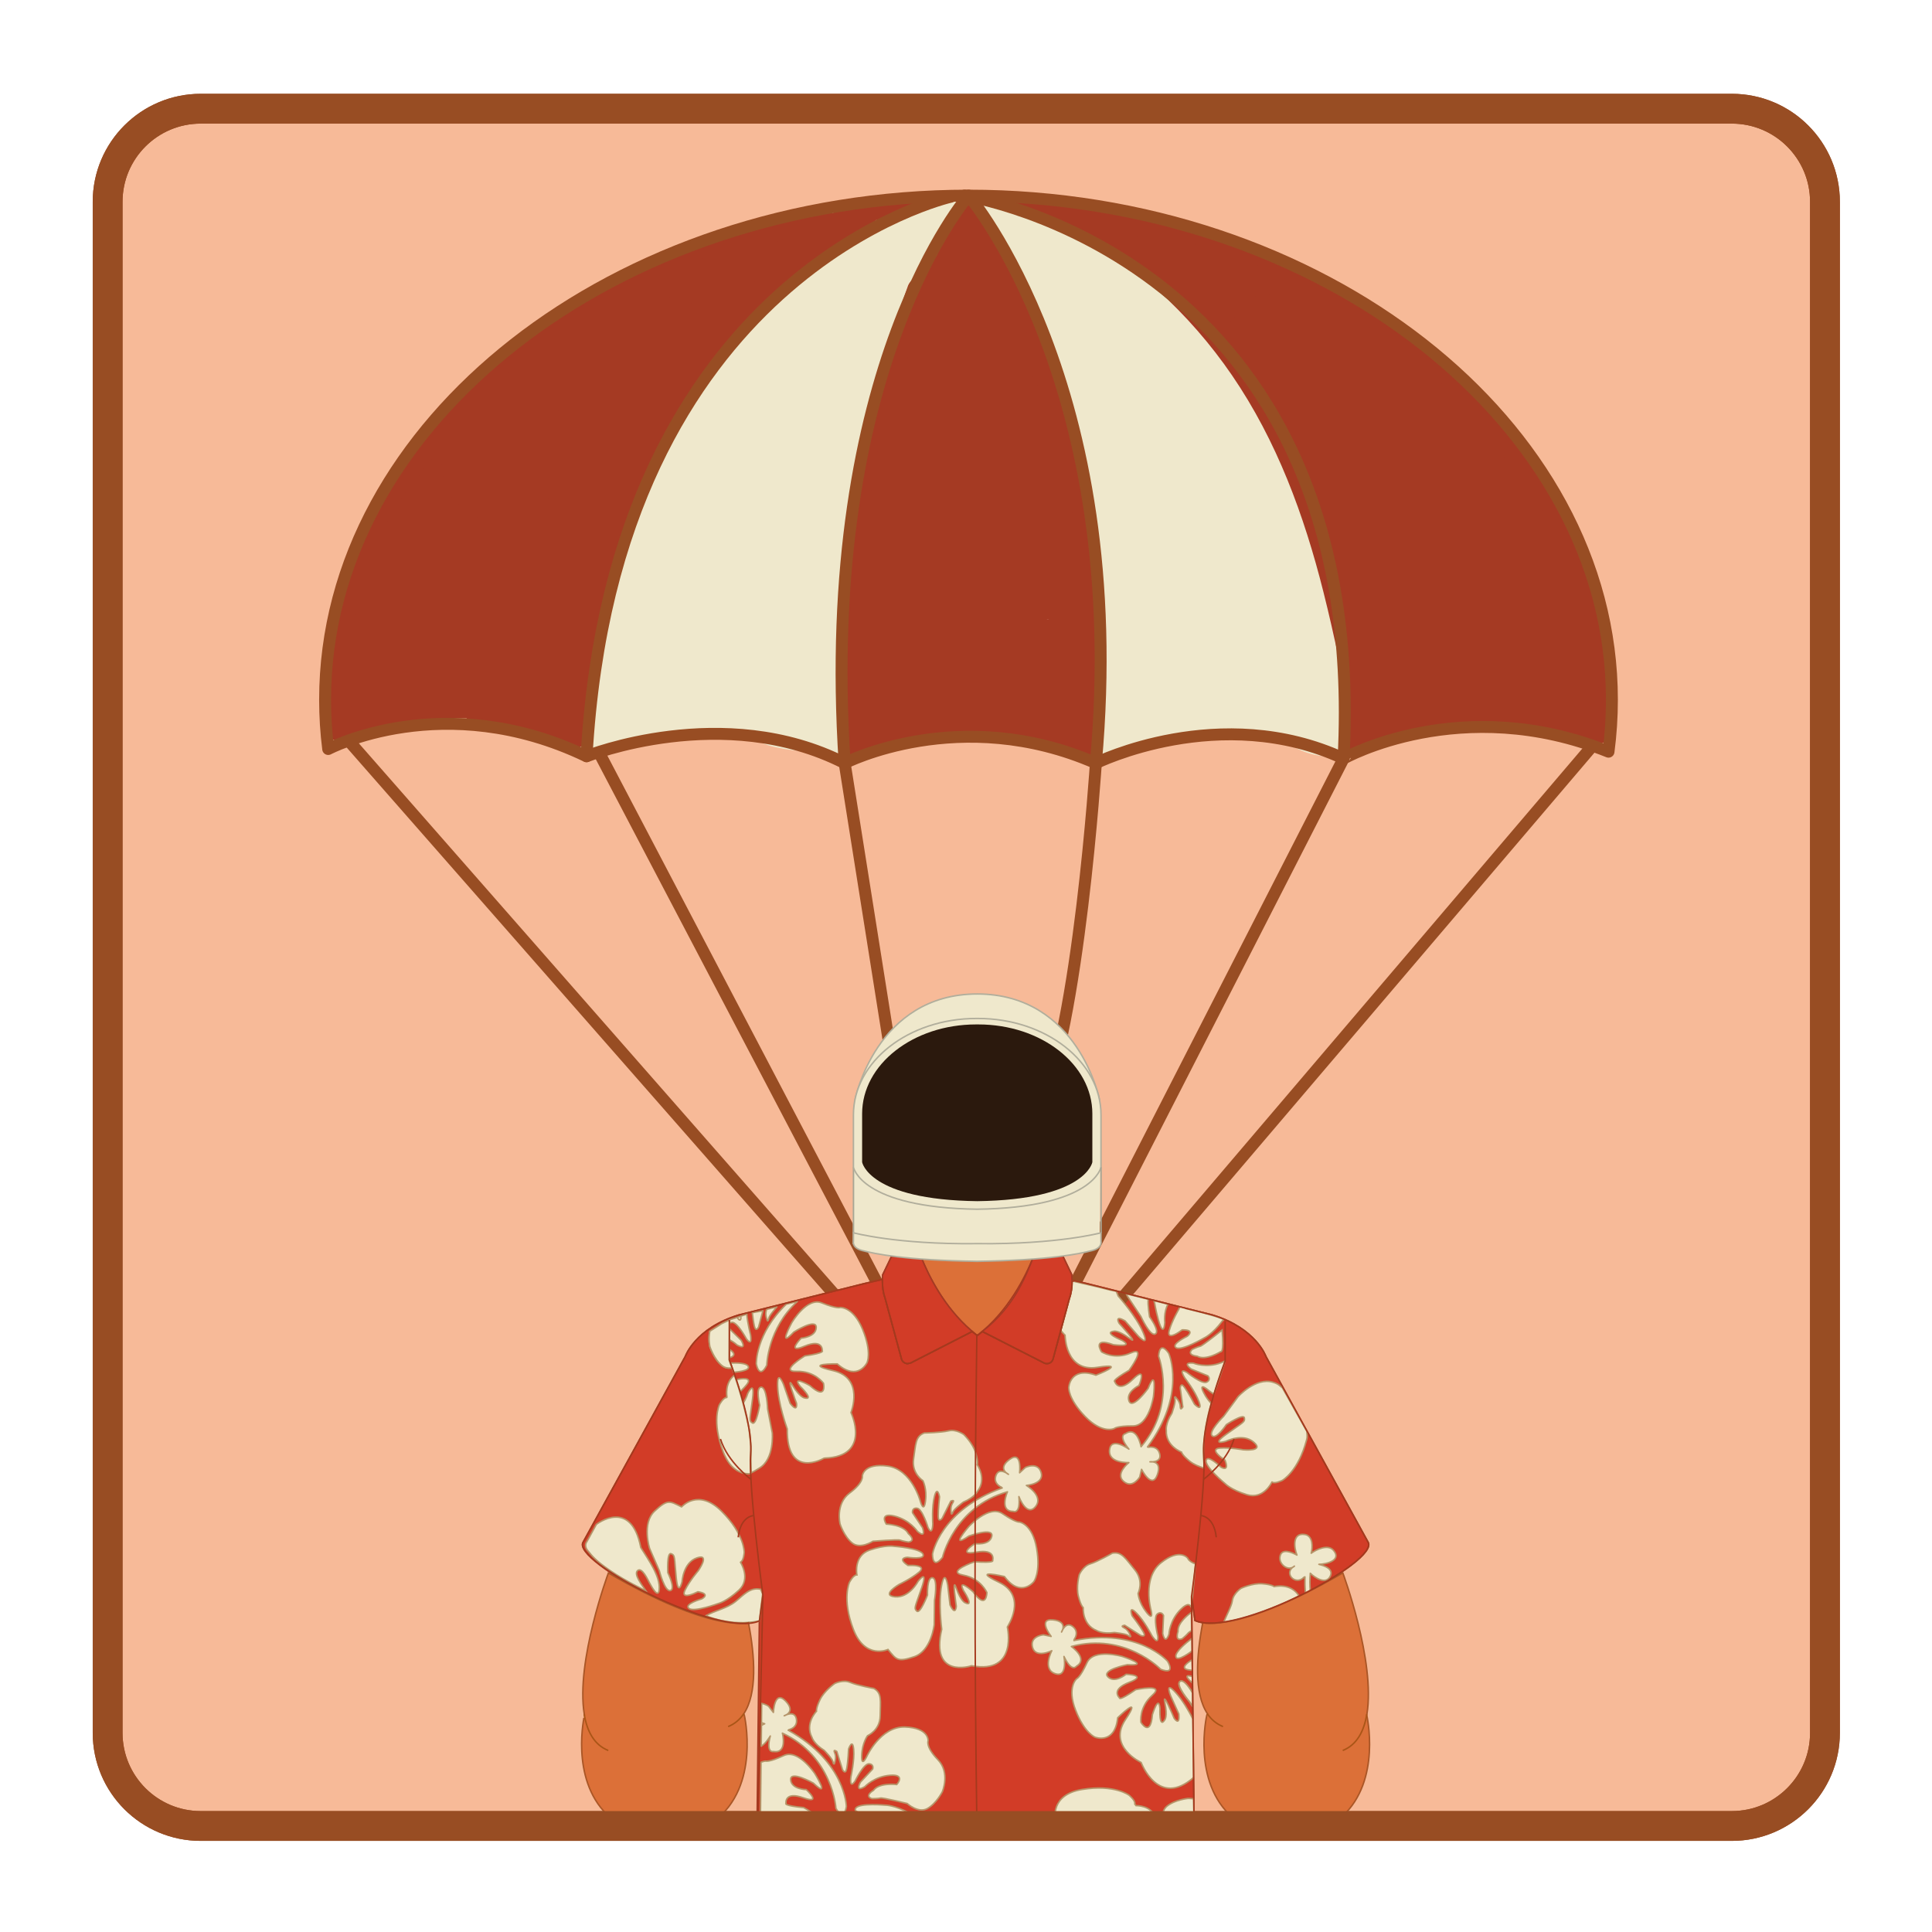 <?xml version="1.0" encoding="utf-8"?>
<!-- Generator: Adobe Illustrator 27.1.1, SVG Export Plug-In . SVG Version: 6.00 Build 0)  -->
<svg version="1.1" id="Layer_1" xmlns="http://www.w3.org/2000/svg" xmlns:xlink="http://www.w3.org/1999/xlink" x="0px" y="0px"
	 viewBox="0 0 324 324" style="enable-background:new 0 0 324 324;" xml:space="preserve">
<style type="text/css">
	.st0{fill:#F7BA98;stroke:#984D23;stroke-width:5;stroke-miterlimit:10;}
	.st1{fill:#EFE8CC;}
	.st2{fill:#A53A23;}
	.st3{fill:none;stroke:#984D23;stroke-width:2;stroke-linecap:round;stroke-linejoin:round;stroke-miterlimit:10;}
	.st4{fill:#D23C27;stroke:#A53A23;stroke-width:0.25;stroke-miterlimit:10;}
	.st5{fill:#EFE8CC;stroke:#B5956A;stroke-width:0.25;stroke-miterlimit:10;}
	.st6{fill:#EFE8CC;stroke:#B5956A;stroke-width:0.25;stroke-linecap:round;stroke-linejoin:round;stroke-miterlimit:10;}
	.st7{fill:none;stroke:#3D52A4;stroke-width:0.25;stroke-linecap:round;stroke-linejoin:round;stroke-miterlimit:10;}
	.st8{fill:none;stroke:#B5956A;stroke-width:0.25;stroke-linecap:round;stroke-linejoin:round;stroke-miterlimit:10;}
	.st9{fill:none;stroke:#B5956A;stroke-width:0.25;stroke-miterlimit:10;}
	.st10{fill:#EFE8CC;stroke:#EFE8CC;stroke-width:0.25;stroke-miterlimit:10;}
	.st11{fill:none;stroke:#B5956A;stroke-miterlimit:10;}
	.st12{fill:none;stroke:#A8A694;stroke-width:0.25;stroke-miterlimit:10;}
	.st13{fill:none;stroke:#A5391D;stroke-width:0.25;stroke-miterlimit:10;}
	.st14{fill:none;stroke:#82C341;stroke-width:0.25;stroke-linecap:round;stroke-linejoin:round;stroke-miterlimit:10;}
	.st15{fill:#EFE8CC;stroke:#B1AE9C;stroke-width:0.25;stroke-miterlimit:10;}
	.st16{fill:#DC7038;stroke:#A5391D;stroke-width:0.25;stroke-miterlimit:10;}
	.st17{fill:#DC7038;stroke:#AA5626;stroke-width:0.25;stroke-miterlimit:10;}
	.st18{fill:none;stroke:#AA5517;stroke-width:0.25;stroke-miterlimit:10;}
	.st19{fill:#2B190D;}
	.st20{fill:none;stroke:#984D23;stroke-width:5;stroke-miterlimit:10;}
</style>
<path class="st0" d="M290.42,306.22H33.67c-8.63,0-15.62-6.99-15.62-15.62V33.85c0-8.63,6.99-15.62,15.62-15.62h256.76
	c8.63,0,15.62,6.99,15.62,15.62V290.6C306.05,299.23,299.05,306.22,290.42,306.22z"/>
<g>
	<g>
		<path class="st1" d="M112.53,118.48c0.09-0.2,0.19-0.38,0.32-0.55c-0.78,1.01-1.56,2.02-2.35,3.04c0.13-0.17,0.27-0.32,0.43-0.45
			c-1.01,0.78-2.02,1.56-3.04,2.35c0.35-0.27,0.7-0.46,1.1-0.64c-1.19,0.5-2.39,1.01-3.58,1.51c0.54-0.19,1.08-0.32,1.65-0.41
			c-1.33,0.18-2.66,0.36-3.99,0.54c3.89-0.52,7.91-0.52,11.83-0.76c3.82-0.23,7.75-0.74,11.56-0.24c-1.33-0.18-2.66-0.36-3.99-0.54
			c0.99,0.16,1.92,0.39,2.86,0.74c-1.19-0.5-2.39-1.01-3.58-1.51c2.81,1.19,5.15,3.07,8.25,3.74c2.06,0.45,4.19,0.74,6.31,0.66
			c0.99-0.03,1.96-0.1,2.95,0.01c-1.33-0.18-2.66-0.36-3.99-0.54c0.42,0.08,0.79,0.18,1.19,0.34c2.66,0.71,5.32,0.71,7.98,0
			c2.54-0.71,4.75-2,6.62-3.86c3.64-3.64,5.5-9.58,3.86-14.59c-0.93-2.84-1.83-5.68-2.26-8.64c0.18,1.33,0.36,2.66,0.54,3.99
			c-0.23-1.86-0.24-3.68,0-5.54c-0.18,1.33-0.36,2.66-0.54,3.99c0.49-3.19,1.62-6.21,2.86-9.18c-0.5,1.19-1.01,2.39-1.51,3.58
			c2.75-6.48,6.26-12.45,9.69-18.57c2.16-3.85,4.06-7.92,5.46-12.11c1.01-3.02,1.65-6.15,2.86-9.1c-0.5,1.19-1.01,2.39-1.51,3.58
			c0.49-1.14,1.05-2.22,1.75-3.24c0.5-1.19,1.01-2.39,1.51-3.58c0.63-1.99,0.71-3.99,0.27-5.98c0-1.35-0.35-2.62-1.02-3.79
			c-0.6-1.86-1.64-3.47-3.1-4.83c-1.92-1.76-4.14-3.06-6.62-3.86c-1.99-0.63-3.99-0.71-5.98-0.27c-2,0.09-3.86,0.68-5.58,1.78
			c-8.2,3.94-16.84,7.88-23.77,13.88c-2.23,1.94-3.97,4.39-5.75,6.72c-1.2,1.57-2.33,3.19-3.47,4.8c-2.42,3.43-4.84,6.86-7.27,10.28
			c-2.8,3.97-5.6,7.93-8.41,11.9c-1.36,2.34-2.04,4.86-2.05,7.57c-0.08,2.07,0.35,3.99,1.29,5.78c0.6,1.86,1.64,3.47,3.1,4.83
			c1.87,1.86,4.08,3.14,6.62,3.86c16.5,4.01,32.99,8.06,49.47,12.15c4.05,1.01,8.27,1.79,12.13,3.4c-1.19-0.5-2.39-1.01-3.58-1.51
			c1.24,0.54,2.41,1.18,3.48,2.01c-1.01-0.78-2.02-1.56-3.04-2.35c0.67,0.54,1.26,1.12,1.8,1.79c-0.78-1.01-1.56-2.02-2.35-3.04
			c1.13,1.51,2.14,3.15,3.51,4.44c3.06,2.89,7.15,4.68,11.4,4.69c3.13,0.01,5.92-0.89,8.62-2.39c1.63-0.9,2.94-2.3,4.38-3.47
			c-1.01,0.78-2.02,1.56-3.04,2.35c0.34-0.23,0.66-0.41,1.04-0.57c-1.19,0.5-2.39,1.01-3.58,1.51c0.64-0.22,1.29-0.36,1.96-0.45
			c-1.33,0.18-2.66,0.36-3.99,0.54c8.26-1,16.75-1.77,25.04-0.69c-1.33-0.18-2.66-0.36-3.99-0.54c3,0.42,5.94,1.1,8.8,2.12
			c-2.21-1.29-4.41-2.57-6.62-3.86c0.07,0.07,0.14,0.15,0.21,0.22c-0.78-1.01-1.56-2.02-2.35-3.04c0.04,0.09,0.08,0.19,0.12,0.28
			c-0.68-2.52-1.37-5.05-2.05-7.57c0.01,0.1,0.02,0.21,0.03,0.31c0.18-1.33,0.36-2.66,0.54-3.99c-0.02,0.1-0.05,0.2-0.07,0.3
			c0.5-1.19,1.01-2.39,1.51-3.58c-0.06,0.09-0.11,0.17-0.17,0.26c9.32,2.52,18.63,5.05,27.95,7.57c0.28-2.5-0.15-5.2-0.95-7.57
			c-0.83-2.43-1.89-4.92-3.44-7c-1.55-2.07-3.11-4.05-4.91-5.89c-1.06-1.08-2.11-2.15-3.05-3.34c0.78,1.01,1.56,2.02,2.35,3.04
			c-0.95-1.25-1.68-2.6-2.31-4.04c0.5,1.19,1.01,2.39,1.51,3.58c-1.3-3.1-2.41-6.26-3.83-9.32c-0.94-2.04-2.1-3.96-3.3-5.85
			c-2.6-4.11-5.27-8.18-7.9-12.27c-1.9-2.95-3.89-5.81-6.15-8.5c-1.4-1.67-3.09-3.03-4.8-4.37c-4.33-3.37-8.67-6.7-13.43-9.43
			c-4.69-2.69-9.78-4.98-14.99-6.44c-3.25-0.91-6.61-1.34-9.96-1.71c-0.5-0.06-1-0.11-1.5-0.12c-0.9-0.01-1.75,0.17-2.65,0.29
			c-0.38,0.05-1.71,0.15-2.42,0.35c-1.18,0.32-2.94,1.03-3.99,1.65c-0.23,0.14-0.42,0.27-0.64,0.42c-2.54,1.78-4.11,3.44-5.91,5.95
			c-3.4,4.76-5,11.42-4.93,17.21c0.03,2.1,0.39,4.24,0.71,6.3c0.15,0.94,0.34,1.87,0.63,2.78c0.6,1.91,1.44,3.77,2.28,5.58
			c0.4,0.86,0.86,1.69,1.4,2.47c3.57,5.16,8.22,9.35,13.9,12.08c4.62,2.22,9.48,3.83,14.2,5.81c-1.19-0.5-2.39-1.01-3.58-1.51
			c2.45,1.04,4.84,2.24,6.97,3.86c-1.01-0.78-2.02-1.56-3.04-2.35c1.04,0.82,1.99,1.73,2.84,2.74c2.34,2.79,7.1,4.39,10.61,4.39
			c3.68,0,8.07-1.63,10.61-4.39c2.62-2.86,4.57-6.61,4.39-10.61c-0.18-1.33-0.36-2.66-0.54-3.99c-0.71-2.54-2-4.75-3.86-6.62
			c-1.87-2.23-4.31-4.01-6.67-5.67c-1.5-1.05-3.12-1.91-4.78-2.67c-4.46-2.03-9.07-3.62-13.58-5.52c1.19,0.5,2.39,1.01,3.58,1.51
			c-2.47-1.06-4.86-2.27-6.99-3.91c1.01,0.78,2.02,1.56,3.04,2.35c-1.16-0.92-2.21-1.94-3.12-3.11c0.78,1.01,1.56,2.02,2.35,3.04
			c-0.78-1.05-1.43-2.17-1.96-3.37c0.5,1.19,1.01,2.39,1.51,3.58c-0.6-1.43-1.01-2.91-1.25-4.45c0.18,1.33,0.36,2.66,0.54,3.99
			c-0.22-1.66-0.23-3.32-0.01-4.98c-0.18,1.33-0.36,2.66-0.54,3.99c0.21-1.42,0.58-2.78,1.12-4.11c-0.5,1.19-1.01,2.39-1.51,3.58
			c0.44-1.01,0.95-1.97,1.59-2.86c-0.78,1.01-1.56,2.02-2.35,3.04c0.16-0.21,0.34-0.4,0.53-0.57c-1.01,0.78-2.02,1.56-3.04,2.35
			c0.19-0.17,0.41-0.31,0.64-0.42c-1.19,0.5-2.39,1.01-3.58,1.51c0.27-0.12,0.54-0.19,0.83-0.22c-1.33,0.18-2.66,0.36-3.99,0.54
			c1-0.06,2,0.07,2.99,0.2c-1.33-0.18-2.66-0.36-3.99-0.54c3.62,0.51,7.11,1.55,10.48,2.97c-1.19-0.5-2.39-1.01-3.58-1.51
			c5.89,2.53,11.23,6.1,16.29,10c-1.01-0.78-2.02-1.56-3.04-2.35c2.09,1.62,4.05,3.29,5.68,5.38c-0.78-1.01-1.56-2.02-2.35-3.04
			c2.85,3.77,5.25,7.92,7.81,11.89c2.47,3.83,5.13,7.6,6.93,11.81c-0.5-1.19-1.01-2.39-1.51-3.58c1.62,3.9,2.76,8.17,5.18,11.66
			c1.55,2.23,3.26,4.35,5.15,6.29c1.1,1.13,2.21,2.23,3.2,3.46c-0.78-1.01-1.56-2.02-2.35-3.04c0.76,1,1.41,2.05,1.91,3.2
			c-0.5-1.19-1.01-2.39-1.51-3.58c0.24,0.64,0.43,1.27,0.55,1.95c-0.18-1.33-0.36-2.66-0.54-3.99c0.09,0.68,0.09,1.33,0.02,2.01
			c0.18,1.33,0.36,2.66,0.54,3.99c0.46,1.95,1.36,3.65,2.68,5.1c1.91,2.48,4.65,4.66,7.79,5.38c2.64,0.6,5.34,0.6,7.98,0
			c3.77-0.86,6.92-3.78,8.96-6.89c1.45-2.2,1.7-3.79,2.02-6.13c0.47-3.47-0.03-6.74-1.81-9.87c-0.73-1.28-1.62-2.49-2.68-3.54
			c-2.07-2.03-4.39-3.07-7.05-4.01c-1.85-0.66-3.76-1.16-5.69-1.53c-4.95-0.96-10.03-1.5-15.07-1.48
			c-3.92,0.01-7.83,0.31-11.72,0.69c-3.09,0.3-6.26,0.54-9.3,1.11c-4.08,0.75-7.2,3.14-10.29,5.75c1.01-0.78,2.02-1.56,3.04-2.35
			c-0.17,0.14-0.36,0.27-0.56,0.37c1.19-0.5,2.39-1.01,3.58-1.51c-0.19,0.1-0.39,0.16-0.6,0.18c1.33-0.18,2.66-0.36,3.99-0.54
			c-0.11-0.01-0.22-0.01-0.33-0.02c1.33,0.18,2.66,0.36,3.99,0.54c-0.11-0.04-0.22-0.07-0.33-0.11c1.19,0.5,2.39,1.01,3.58,1.51
			c-0.1-0.06-0.2-0.12-0.3-0.18c1.01,0.78,2.02,1.56,3.04,2.35c-0.19-0.15-0.36-0.32-0.5-0.52c0.78,1.01,1.56,2.02,2.35,3.04
			c-1.24-1.65-2.38-3.42-3.85-4.88c-1.45-1.44-3.16-2.7-4.87-3.82c-2.56-1.69-5.57-2.79-8.48-3.73c-4.39-1.41-8.98-2.34-13.46-3.45
			c-9.73-2.41-19.46-4.81-29.2-7.19c-5.55-1.36-11.1-2.71-16.66-4.06c2.99,7.34,5.98,14.69,8.96,22.03
			c3.23-4.57,6.46-9.14,9.69-13.71c3.13-4.43,6.14-8.97,9.45-13.27c-0.78,1.01-1.56,2.02-2.35,3.04c1.27-1.62,2.65-3.1,4.26-4.38
			c-1.01,0.78-2.02,1.56-3.04,2.35c2.92-2.22,6.24-3.88,9.47-5.59c3.43-1.82,6.9-3.56,10.4-5.24c-6.84-6.84-13.68-13.68-20.52-20.52
			c-3.76,5.58-4.55,12.32-7.05,18.42c0.5-1.19,1.01-2.39,1.51-3.58c-1.71,4.02-4,7.73-6.18,11.51c-2.24,3.89-4.27,7.89-6.06,12.01
			c-1.34,3.08-2.75,6.2-3.78,9.41c-1.01,3.15-1.5,6.5-1.74,9.79c-0.42,5.68,1.19,11.45,2.95,16.8c6.15-6.15,12.3-12.3,18.45-18.45
			c-3.33-1.29-6.48-0.66-9.83-0.92c1.33,0.18,2.66,0.36,3.99,0.54c-0.56-0.08-1.07-0.21-1.6-0.41c1.19,0.5,2.39,1.01,3.58,1.51
			c-0.69-0.31-1.34-0.69-2-1.07c-1.64-0.94-3.56-1.74-5.27-2.36c-2.58-0.94-5.4-1.21-8.12-1.41c-3.25-0.24-6.56,0.15-9.8,0.35
			c-3.49,0.21-6.99,0.41-10.48,0.62c-2.5,0.15-5.11,0.28-7.48,1.11c-1.58,0.56-3.29,1.18-4.68,2.15c-1.66,1.15-2.41,1.65-3.46,2.79
			c-0.94,1.02-2.03,2.34-2.67,3.59c-1.83,3.6-2.61,7.58-1.51,11.56c0.96,3.48,3.65,7.25,6.89,8.96c3.48,1.84,7.7,2.76,11.56,1.51
			C107.16,124.22,110.76,121.96,112.53,118.48L112.53,118.48z"/>
	</g>
</g>
<g>
	<g>
		<path class="st2" d="M155.81,53.4c0.32-1.31,0.72-2.61,1.2-3.87c0.1-0.33,0.12-0.66,0.04-1c-0.02-0.33-0.11-0.64-0.3-0.93
			c-0.3-0.52-0.9-1.01-1.49-1.15c-0.64-0.15-1.36-0.11-1.93,0.25c-0.17,0.13-0.34,0.26-0.51,0.39c-0.31,0.31-0.52,0.68-0.64,1.1
			c-0.48,1.27-0.88,2.56-1.2,3.87c-0.16,0.64-0.09,1.35,0.25,1.93c0.3,0.52,0.9,1.01,1.49,1.15c0.64,0.15,1.36,0.11,1.93-0.25
			C155.2,54.55,155.66,54.04,155.81,53.4L155.81,53.4z"/>
	</g>
</g>
<g>
	<g>
		<path class="st2" d="M161.21,34.34c-2.43,1.17-2.66,4.02-3.36,6.3c-0.78,2.55-1.96,4.92-3.44,7.13c1.44,0.84,2.88,1.68,4.32,2.52
			c0.78-1.34,1.55-2.67,2.33-4.01c0.8-1.37,0.08-3.27-1.49-3.67c-3.45-0.88-4.52,2.78-5.4,5.3c-0.91,2.6-1.72,5.23-2.45,7.89
			c1.64,0.22,3.27,0.44,4.91,0.66c0.01-0.55,0.02-1.1,0.03-1.66c0.05-2.8-4.22-3.42-4.91-0.66c-0.65,2.58-1.49,5.09-2.52,7.54
			c1.64,0.22,3.27,0.44,4.91,0.66c0.2-1.58,0.66-3.2,1.3-4.66c-1.52-0.64-3.05-1.28-4.57-1.93c-0.28,1.41-0.57,2.82-0.9,4.22
			c-0.14,0.62-0.29,1.24-0.45,1.87c-0.1,0.39-0.2,0.78-0.3,1.16c-0.04,0.15-0.08,0.31-0.12,0.46c-0.15,0.43-0.03,0.33,0.34-0.3
			c0.64-0.08,1.28-0.17,1.93-0.25c-0.09-0.02-0.18-0.03-0.27-0.05c0.58,0.58,1.16,1.16,1.75,1.75c-0.16-0.55-0.32-1.1-0.48-1.65
			c-0.65-2.25-4.32-2.51-4.82,0c-1.03,5.18-2.06,10.35-3.09,15.53c-0.99,4.95-2.09,9.9-2.85,14.89c-0.78,5.09-0.83,10.11-0.71,15.24
			c0.13,5.31,0.25,10.62,0.38,15.92c0.05,2.13,2.72,3.34,4.27,1.77c1.2-1.22,2.76-2.14,4.49-2.36c-0.22-1.64-0.44-3.27-0.66-4.91
			c-1.63,0.41-2.98,1.9-3.04,3.62c-0.07,1.81,1.43,3.26,3.22,3.26c0.93,0,1.79-0.47,2.65-0.77c0.85-0.3,1.72-0.56,2.59-0.78
			c1.61-0.41,3.24-0.66,4.91-0.75c3.48-0.19,6.95,0.34,10.37,0.92c3.67,0.62,7.31,1.42,10.9,2.38c1.66,0.44,3.05-0.8,3.16-2.41
			c0.42-6.07,0.85-12.14,0.83-18.23c-0.02-6.07-0.62-12.07-1.66-18.05c-0.97-5.62-1.99-11.28-3.42-16.8
			c-0.72-2.77-1.59-5.49-2.67-8.14c-0.5-1.22-1.01-2.44-1.3-3.74c-0.28-1.3-0.37-2.64-0.7-3.94c-0.78-3.07-2.49-5.84-4.04-8.56
			c-1.67-2.93-3.35-5.86-5.02-8.78c-1.6-2.79-5.92-0.28-4.32,2.52c1.44,2.51,2.87,5.02,4.31,7.53c1.3,2.27,2.79,4.52,3.73,6.97
			c0.96,2.49,0.93,5.2,1.86,7.7c0.97,2.58,2.01,5.1,2.78,7.75c1.55,5.39,2.53,10.96,3.55,16.47c1.05,5.67,1.77,11.33,1.88,17.1
			c0.13,6.74-0.33,13.48-0.8,20.2c1.05-0.8,2.11-1.61,3.16-2.41c-5.63-1.51-11.37-2.62-17.17-3.27c-2.76-0.31-5.49-0.3-8.24,0.08
			c-1.38,0.19-2.74,0.45-4.09,0.82c-1.31,0.36-2.59,1.04-3.92,1.29c0.44,0,0.89,0,1.33,0c0.02,0.02,0.03,0.05,0.05,0.07
			c0.3,0.3,0.6,0.6,0.9,0.9c0.21,0.28,0.24,1.71-0.46,1.89c1.19-0.3,1.97-1.55,1.79-2.74c-0.17-1.1-1.21-2.33-2.46-2.17
			c-3.08,0.39-5.82,1.59-8.02,3.82c1.42,0.59,2.85,1.18,4.27,1.77c-0.12-5.14-0.24-10.28-0.36-15.43c-0.12-4.99-0.2-9.93,0.59-14.89
			c1.6-10.03,3.89-19.99,5.87-29.95c-1.61,0-3.21,0-4.82,0c0.16,0.55,0.32,1.1,0.48,1.65c0.22,0.77,0.91,1.61,1.75,1.75
			c2.89,0.47,3.86-1.68,4.46-4.06c0.55-2.17,1.03-4.36,1.46-6.55c0.24-1.22-0.24-2.46-1.45-2.95c-1.04-0.42-2.61-0.13-3.12,1.02
			c-1.03,2.34-1.66,4.65-1.98,7.18c-0.15,1.22,1.07,2.32,2.17,2.46c1.34,0.16,2.25-0.61,2.74-1.79c1.03-2.45,1.87-4.97,2.52-7.54
			c-1.64-0.22-3.27-0.44-4.91-0.66c-0.01,0.55-0.02,1.1-0.03,1.66c-0.05,2.83,4.17,3.38,4.91,0.66c0.5-1.82,1.04-3.63,1.62-5.43
			c0.29-0.9,0.59-1.79,0.91-2.68c0.13-0.37,0.26-0.74,0.4-1.11c0.08-0.22,0.16-0.44,0.24-0.67c0.16-0.33,0.01-0.29-0.44,0.12
			c-0.44,0-0.89,0-1.33,0c0.1,0.03,0.2,0.05,0.3,0.08c-0.5-1.22-1-2.45-1.49-3.67c-0.78,1.34-1.55,2.67-2.33,4.01
			c-1.63,2.81,2.55,5.18,4.32,2.52c1.39-2.08,2.5-4.31,3.37-6.66c0.41-1.1,0.75-2.23,1.03-3.37c0.11-0.45,0.22-0.89,0.35-1.33
			c-0.04,0.13,0.14-0.43,0.14-0.29c0.12-0.18,0.11-0.18-0.04,0c-0.21,0.19-0.16,0.19,0.16,0c1.22-0.58,1.54-2.32,0.9-3.42
			C163.9,33.99,162.43,33.75,161.21,34.34L161.21,34.34z"/>
	</g>
</g>
<g>
	<g>
		<path class="st2" d="M152.09,51.76c0.1,8.95,0.12,17.91,0.05,26.86c-0.03,4.48-0.09,8.95-0.16,13.43
			c-0.07,4.25,0.05,8.58-0.45,12.81c0.12-0.89,0.24-1.77,0.36-2.66c-0.22,1.62-0.58,3.18-1.2,4.7c0.34-0.8,0.67-1.59,1.01-2.39
			c-0.2,0.45-0.41,0.87-0.68,1.29c0.52-0.67,1.04-1.35,1.56-2.02c-0.13,0.18-0.27,0.35-0.44,0.49c0.67-0.52,1.35-1.04,2.02-1.56
			c-0.16,0.15-0.35,0.26-0.55,0.35c0.8-0.34,1.59-0.67,2.39-1.01c-0.12,0.04-0.25,0.07-0.37,0.11c0.89-0.12,1.77-0.24,2.66-0.36
			c-2.05,0.26-4.12,0.06-6.16,0.69c-2.65,0.82-5.08,2.27-7.03,4.23c5.57,3.24,11.14,6.49,16.71,9.73
			c1.01-5.29,2.14-10.58,2.96-15.91c0.51-3.36,0.99-6.76,1.09-10.16c0.08-2.79-0.09-5.56,0.24-8.34c-0.12,0.89-0.24,1.77-0.36,2.66
			c0.49-3.64,1.27-7.55,2.65-10.96c-0.34,0.8-0.67,1.59-1.01,2.39c0.27-0.6,0.58-1.14,0.97-1.66c-0.52,0.67-1.04,1.35-1.56,2.02
			c0.24-0.28,0.48-0.51,0.76-0.75c-0.67,0.52-1.35,1.04-2.02,1.56c0.29-0.2,0.57-0.36,0.89-0.52c-0.8,0.34-1.59,0.67-2.39,1.01
			c0.33-0.12,0.63-0.21,0.98-0.28c-0.89,0.12-1.77,0.24-2.66,0.36c0.35-0.03,0.64-0.03,0.99,0c-0.89-0.12-1.77-0.24-2.66-0.36
			c0.21,0.03,0.42,0.1,0.62,0.18c-0.8-0.34-1.59-0.67-2.39-1.01c0.2,0.09,0.39,0.2,0.57,0.34c-0.67-0.52-1.35-1.04-2.02-1.56
			c0.2,0.16,0.37,0.34,0.53,0.55c-0.52-0.67-1.04-1.35-1.56-2.02c0.22,0.34,0.39,0.65,0.55,1.02c-0.34-0.8-0.67-1.59-1.01-2.39
			c0.93,2.49,1.57,5.11,2.34,7.65c0.78,2.6,1.52,5.18,1.89,7.87c-0.12-0.89-0.24-1.77-0.36-2.66c0.74,5.79,0.78,11.72,1.09,17.55
			c0.18,3.43,0.19,6.92,0.8,10.31c0.36,2.04,1.31,3.91,2.57,5.53c2.33,3.01,5.43,4.42,9.23,4.65c2.46,0.15,5.37-1.22,7.07-2.93
			c1.73-1.73,3.04-4.58,2.93-7.07c-0.26-5.7-4.4-9.65-10-10c-0.09-0.01-0.19-0.01-0.28-0.02c0.89,0.12,1.77,0.24,2.66,0.36
			c-0.09-0.02-0.17-0.04-0.26-0.06c0.8,0.34,1.59,0.67,2.39,1.01c-0.17-0.06-0.32-0.14-0.46-0.25c0.67,0.52,1.35,1.04,2.02,1.56
			c-0.14-0.11-0.27-0.24-0.38-0.38c0.52,0.67,1.04,1.35,1.56,2.02c-0.17-0.25-0.3-0.49-0.42-0.76c0.34,0.8,0.67,1.59,1.01,2.39
			c-0.18-0.5-0.3-1-0.38-1.52c0.12,0.89,0.24,1.77,0.36,2.66c-0.3-2.72-0.31-5.5-0.46-8.23c-0.15-2.87-0.3-5.74-0.45-8.61
			c-0.17-3.19-0.35-6.36-0.78-9.53c-0.41-3.08-1.11-6-2-8.98c-0.75-2.5-1.43-5.04-2.27-7.51c-0.98-2.88-2.37-5.26-4.79-7.14
			c-2.33-1.8-5.24-2.89-8.23-2.67c-5.09,0.37-9.75,3.16-12.09,7.8c-1.47,2.92-2.26,6.11-3,9.28c-0.87,3.75-1.42,7.61-1.42,11.46
			c0,3.29-0.07,6.52-0.49,9.79c0.12-0.89,0.24-1.77,0.36-2.66c-0.8,5.9-2.08,11.75-3.2,17.6c-0.44,2.28-0.41,4.34,0.5,6.51
			c0.81,1.92,2.2,3.78,4.09,4.78c3.93,2.08,8.89,1.68,12.12-1.56c0.28-0.28,0.56-0.53,0.88-0.78c-0.67,0.52-1.35,1.04-2.02,1.56
			c0.44-0.3,0.88-0.54,1.37-0.75c-0.8,0.34-1.59,0.67-2.39,1.01c0.5-0.18,0.99-0.31,1.51-0.39c-0.89,0.12-1.77,0.24-2.66,0.36
			c1.25-0.12,2.43-0.09,3.68-0.26c2.78-0.37,5.03-1.6,7-3.57c1.71-1.71,2.47-3.64,3.35-5.83c0.41-1.03,0.73-2.08,0.95-3.17
			c0.97-4.87,0.93-9.83,1.02-14.77c0.16-9.04,0.24-18.07,0.24-27.11c0-5.14-0.03-10.28-0.09-15.42c-0.03-2.58-1.1-5.24-2.93-7.07
			c-1.73-1.73-4.58-3.04-7.07-2.93C156.72,42,152.03,46.15,152.09,51.76L152.09,51.76z"/>
	</g>
</g>
<g>
	<g>
		<g>
			<path class="st2" d="M57.13,124c8.18-2.97,16.81-4.09,25.48-3.32c-0.42-1.55-0.84-3.11-1.26-4.66c-0.73,0.38-1.45,0.77-2.18,1.15
				c-2.17,1.14-1.2,4.78,1.26,4.66c5.14-0.25,10.18,0.84,14.72,3.3c2.09,1.13,3.96-0.73,3.67-2.82c-0.47-3.41,0.35-6.9,1.05-10.21
				c0.7-3.29,1.41-6.57,2.19-9.84c1.57-6.55,3.4-13.04,5.78-19.35c4.62-12.2,11.6-23.45,21.02-32.52
				c5.1-4.91,10.82-9.09,17.02-12.52c2.82-1.56,0.3-5.88-2.52-4.32c-11.86,6.56-21.94,15.88-29.59,27.05
				c-7.93,11.58-12.72,24.91-16.07,38.46c-0.96,3.88-1.82,7.79-2.65,11.7c-0.91,4.29-1.66,8.49-1.05,12.87
				c1.22-0.94,2.45-1.88,3.67-2.82c-5.28-2.86-11.24-4.27-17.24-3.98c0.42,1.55,0.84,3.11,1.26,4.66c0.73-0.38,1.45-0.77,2.18-1.15
				c0.97-0.51,1.43-1.79,1.15-2.82c-0.31-1.12-1.3-1.74-2.41-1.84c-9.05-0.8-18.27,0.4-26.81,3.5c-1.27,0.46-2.12,1.7-1.75,3.08
				C54.39,123.48,55.85,124.46,57.13,124L57.13,124z"/>
		</g>
	</g>
	<g>
		<g>
			<path class="st2" d="M59.14,119.33c0.57-4.41,1.69-8.76,2.63-13.1c0.3-1.39-0.69-3.39-2.41-3.16c-1.57,0.21-2.77,0.79-3.6,2.19
				c1.52,0.64,3.05,1.28,4.57,1.93c2.84-12.89,8.58-25.27,17.34-35.21c4.68-5.3,10.1-9.6,16.08-13.35
				c6.54-4.09,13.3-7.87,20.33-11.08c7.74-3.53,15.85-6.25,24.2-7.87c1.33-0.26,2.08-1.85,1.75-3.08c-0.38-1.39-1.74-2-3.08-1.75
				c-15.57,3-30.12,9.92-43.58,18.13c-6.42,3.91-12.48,8.23-17.65,13.72c-4.77,5.05-8.83,10.8-12.08,16.94
				c-3.7,6.99-6.43,14.49-8.13,22.21c-0.6,2.71,3.08,4.44,4.57,1.93c-0.24,0.09-0.48,0.19-0.71,0.28c-0.8-1.05-1.61-2.11-2.41-3.16
				c-1.03,4.79-2.18,9.56-2.8,14.43c-0.17,1.34,1.27,2.5,2.5,2.5C58.13,121.83,58.96,120.68,59.14,119.33L59.14,119.33z"/>
		</g>
	</g>
	<g>
		<g>
			<path class="st2" d="M57.39,110.94c3.22,0,3.22-5,0-5C54.17,105.94,54.17,110.94,57.39,110.94L57.39,110.94z"/>
		</g>
	</g>
	<g>
		<g>
			<path class="st2" d="M146.91,36.92c1.49-0.44,2.98-0.88,4.47-1.32c0.63-0.18,1.08-0.89,0.87-1.54c-0.21-0.63-0.87-1.07-1.54-0.87
				c-1.49,0.44-2.98,0.88-4.47,1.32c-0.63,0.18-1.08,0.89-0.87,1.54C145.58,36.68,146.24,37.11,146.91,36.92L146.91,36.92z"/>
		</g>
	</g>
	<g>
		<g>
			<path class="st2" d="M153.13,33.05c-0.57,0.07-1.15,0.13-1.72,0.2c-0.17-0.01-0.33,0.03-0.48,0.11c-0.15,0.05-0.29,0.14-0.4,0.26
				c-0.12,0.11-0.21,0.25-0.26,0.4c-0.08,0.15-0.11,0.31-0.11,0.48c0.01,0.32,0.12,0.66,0.37,0.88c0.08,0.07,0.17,0.13,0.25,0.2
				c0.19,0.11,0.41,0.17,0.63,0.17c0.57-0.07,1.15-0.13,1.72-0.2c0.17,0.01,0.33-0.03,0.48-0.11c0.15-0.05,0.29-0.14,0.4-0.26
				c0.12-0.11,0.21-0.25,0.26-0.4c0.08-0.15,0.11-0.31,0.11-0.48c-0.01-0.32-0.12-0.66-0.37-0.88c-0.08-0.07-0.17-0.13-0.25-0.2
				C153.57,33.11,153.36,33.05,153.13,33.05L153.13,33.05z"/>
		</g>
	</g>
	<g>
		<g>
			<path class="st2" d="M68.12,100.55c-2.63-0.29-5.48,0.63-7.74,1.93c-4.33,2.49-6,7.98-4.09,12.49c1.99,4.71,6.87,6.87,11.8,5.79
				c2.73-0.6,5.47-1.17,8.24-1.56c-0.89,0.12-1.77,0.24-2.66,0.36c3.17-0.42,6.35-0.59,9.53-0.19c-0.89-0.12-1.77-0.24-2.66-0.36
				c1.85,0.26,3.64,0.72,5.37,1.42c-0.8-0.34-1.59-0.67-2.39-1.01c0.13,0.06,0.27,0.11,0.4,0.17c1.56,0.9,3.24,1.36,5.05,1.37
				c1.81-0.01,3.49-0.46,5.05-1.37c2.87-1.68,5.2-5.19,4.95-8.63c-0.31-4.29-0.18-8.59,0.38-12.85c-0.12,0.89-0.24,1.77-0.36,2.66
				c0.23-1.65,0.52-3.3,0.88-4.93c0.3-1.36,0.59-2.78,0.62-4.17c0.06-2.77-1.19-5.92-3.25-7.81c-1.58-1.45-3.41-2.48-5.36-3.33
				c-2.83-1.24-5.42-2.17-8.58-2.19c-5.2-0.02-9.44,2.59-13.18,5.94c-2.52,2.26-4.99,4.58-7.48,6.88c-3.67,3.37-3.7,9.36-0.78,13.13
				c2.84,3.67,8.79,5.43,12.9,2.58c2.22-1.55,3.9-3.16,5.24-5.55c0.63-1.12,1.21-2.27,1.87-3.37c1.3-2.2,2.75-4.31,4.31-6.33
				c-0.52,0.67-1.04,1.35-1.56,2.02c3.24-4.15,6.96-7.86,11.11-11.09c-0.67,0.52-1.35,1.04-2.02,1.56c0.66-0.5,1.32-1,2-1.48
				c-4.9-1.99-9.79-3.98-14.69-5.98c0.27,0.7,0.45,1.4,0.56,2.14c-0.12-0.89-0.24-1.77-0.36-2.66c0.24,2.03,0.02,4.05,0.08,6.08
				c0.1,3.36,0.75,7.03,2.74,9.83c1.3,1.82,2.68,3.2,4.78,4.09c1.99,0.84,4.4,1.19,6.51,0.5c4.23-1.37,7.31-5.1,7.34-9.64
				c0.02-2.22,0.17-4.43,0.47-6.63c-0.12,0.89-0.24,1.77-0.36,2.66c0.31-2.17,0.61-4.6,1.44-6.65c-0.34,0.8-0.67,1.59-1.01,2.39
				c0.08-0.19,0.2-0.36,0.33-0.52c-0.52,0.67-1.04,1.35-1.56,2.02c0.07-0.06,0.14-0.12,0.21-0.19c-0.67,0.52-1.35,1.04-2.02,1.56
				c0.08-0.04,0.16-0.08,0.25-0.11c-1.68,0.46-3.36,0.91-5.05,1.37c0.09-0.01,0.19-0.01,0.28-0.02c-2.36-0.98-4.71-1.95-7.07-2.93
				c0.06,0.07,0.11,0.15,0.17,0.22c-0.52-0.67-1.04-1.35-1.56-2.02c0.04,0.08,0.09,0.16,0.13,0.24c-0.34-0.8-0.67-1.59-1.01-2.39
				c0.08,0.17,0.13,0.34,0.16,0.53c-0.12-0.89-0.24-1.77-0.36-2.66c0.03,0.3,0.03,0.54-0.01,0.83c0.12-0.89,0.24-1.77,0.36-2.66
				c-0.03,0.18-0.09,0.36-0.16,0.54c0.34-0.8,0.67-1.59,1.01-2.39c-0.07,0.17-0.17,0.33-0.28,0.48c0.52-0.67,1.04-1.35,1.56-2.02
				c-0.11,0.15-0.24,0.28-0.39,0.39c0.67-0.52,1.35-1.04,2.02-1.56c-0.15,0.11-0.31,0.2-0.49,0.27c4.04,5.24,8.08,10.47,12.12,15.71
				c2.68-3.45,5.09-6.89,6.83-10.91c0.9-1.56,1.36-3.24,1.37-5.05c0.05-1.38-0.24-2.66-0.86-3.85c-1.08-2.57-3.51-5.36-6.48-5.79
				c-1.91-0.27-3.64-0.59-5.53-0.39c-2.52,0.27-4.35,0.67-6.63,1.63c-3.9,1.65-6.77,4.25-9.2,7.69c-0.92,1.3-1.37,3.48-1.37,5.05
				c0,2.23,0.8,4.32,2.15,6.06c1.09,1.41,2.36,2.39,4,3.08c1.91,0.81,4.5,1.27,6.51,0.5c1.85-0.7,3.65-1.42,5.25-2.59
				c1.59-1.16,3.11-2.39,4.53-3.75c2.05-1.97,4.13-3.83,6.38-5.57c-0.67,0.52-1.35,1.04-2.02,1.56c2.61-2.01,5.22-4.02,7.83-6.02
				c2.16-1.66,3.84-3.23,4.6-5.98c0.66-2.39,0.36-5.58-1.01-7.71c-1.38-2.14-3.43-4.01-5.98-4.6c-2.43-0.55-5.63-0.59-7.71,1.01
				c-3.66,2.82-7.35,5.6-10.98,8.47c-2.67,2.11-4.93,4.67-7.6,6.76c0.67-0.52,1.35-1.04,2.02-1.56c-0.83,0.62-1.69,1.15-2.65,1.56
				c0.8-0.34,1.59-0.67,2.39-1.01c-0.12,0.05-0.24,0.09-0.36,0.14c3.76,4.9,7.53,9.79,11.29,14.69c0.14-0.2,0.28-0.39,0.43-0.58
				c-0.52,0.67-1.04,1.35-1.56,2.02c0.54-0.66,1.14-1.23,1.81-1.75c-0.67,0.52-1.35,1.04-2.02,1.56c0.69-0.5,1.41-0.91,2.18-1.26
				c-0.8,0.34-1.59,0.67-2.39,1.01c0.9-0.37,1.81-0.62,2.78-0.77c-0.89,0.12-1.77,0.24-2.66,0.36c0.85-0.1,1.67-0.1,2.52-0.02
				c-0.89-0.12-1.77-0.24-2.66-0.36c0.12,0.02,0.24,0.03,0.36,0.05c-1.99-4.9-3.98-9.79-5.98-14.69c-1.32,3.04-2.99,5.89-4.99,8.53
				c0.52-0.67,1.04-1.35,1.56-2.02c-0.09,0.12-0.18,0.24-0.28,0.36c-1.63,2.09-3.05,4.26-2.93,7.07c0.1,2.26,0.76,4.26,2.15,6.06
				c1.28,1.65,3.1,3.11,5.19,3.58c0.89,0.12,1.77,0.24,2.66,0.36c1.81-0.01,3.49-0.46,5.05-1.37c1.92-0.87,3.75-2.9,4.74-4.73
				c1.48-2.74,1.98-6.04,1.18-9.08c-0.96-3.66-3.72-6.95-7.45-7.97c-4.55-1.25-9.78,0.95-12.13,5.04c-1.53,2.65-2.13,5.74-2.58,8.73
				c-0.51,3.32-0.9,6.64-0.93,10c6.21-1.68,12.42-3.36,18.63-5.05c-0.28-0.4-0.52-0.8-0.72-1.25c0.34,0.8,0.67,1.59,1.01,2.39
				c-0.27-0.67-0.43-1.35-0.54-2.06c0.12,0.89,0.24,1.77,0.36,2.66c-0.48-4.14,0.47-8.33-1.11-12.36c-1.18-3.01-2.74-5.19-5.79-6.48
				c-2.72-1.15-6.36-1.31-8.9,0.5c-4.92,3.51-9.53,7.42-13.44,12.04c-2.15,2.54-4.2,5.21-6.03,7.99c-1.44,2.19-2.51,4.64-4,6.79
				c0.52-0.67,1.04-1.35,1.56-2.02c-0.24,0.3-0.47,0.55-0.76,0.8c0.67-0.52,1.35-1.04,2.02-1.56c-0.1,0.07-0.2,0.14-0.3,0.21
				c4.04,5.24,8.08,10.47,12.12,15.71c2.87-2.64,5.66-5.46,8.7-7.91c-0.67,0.52-1.35,1.04-2.02,1.56c0.74-0.57,1.49-1.06,2.33-1.45
				c-0.8,0.34-1.59,0.67-2.39,1.01c0.49-0.2,0.97-0.34,1.49-0.45c-0.89,0.12-1.77,0.24-2.66,0.36c0.72-0.1,1.4-0.09,2.12,0
				c-0.89-0.12-1.77-0.24-2.66-0.36c0.86,0.16,1.67,0.41,2.48,0.74c-0.8-0.34-1.59-0.67-2.39-1.01c1.13,0.49,2.36,1.02,3.34,1.77
				c-1.2-1.2-2.39-2.39-3.59-3.59c0.07,0.09,0.14,0.18,0.21,0.27c-0.34-0.8-0.67-1.59-1.01-2.39c0.03,0.1,0.07,0.2,0.1,0.3
				c-0.12-0.89-0.24-1.77-0.36-2.66c0.03,0.22,0.02,0.43-0.03,0.65c0.12-0.89,0.24-1.77,0.36-2.66c-1.52,7.06-2.37,14.24-1.85,21.46
				c5.02-2.88,10.03-5.76,15.05-8.63c-2.73-1.17-5.23-2.16-8.16-2.59c-2.76-0.41-5.47-0.69-8.26-0.55c-5,0.26-9.95,1.23-14.83,2.3
				c2.57,6.09,5.14,12.18,7.71,18.28c0.23-0.15,0.46-0.27,0.72-0.36c-0.8,0.34-1.59,0.67-2.39,1.01c0.25-0.09,0.51-0.16,0.78-0.2
				c-0.89,0.12-1.77,0.24-2.66,0.36c0.42-0.04,0.78-0.04,1.2,0.01c2.38,0.27,5.45-1.31,7.07-2.93c1.73-1.73,3.04-4.58,2.93-7.07
				c-0.12-2.59-0.97-5.27-2.93-7.07c-0.67-0.52-1.35-1.04-2.02-1.56C71.6,101.01,69.92,100.55,68.12,100.55L68.12,100.55z"/>
		</g>
	</g>
	<g>
		<g>
			<path class="st2" d="M78.09,67.28c-0.11,0.11-0.21,0.22-0.31,0.34c-0.6,0.73-1.27,1.53-1.8,2.36c-0.08,0.13-0.16,0.26-0.22,0.4
				c-0.44,0.91-0.83,1.84-1.18,2.79c-0.05,0.14-0.1,0.29-0.13,0.44c-0.23,0.99-0.32,2.19-0.43,3.06c-0.04,0.31-0.04,0.63-0.01,0.94
				c-0.05,1.38,0.24,2.66,0.86,3.85c0.4,1.24,1.09,2.31,2.07,3.22c0.91,0.98,1.98,1.66,3.22,2.07c1.19,0.63,2.48,0.91,3.85,0.86
				c0.89-0.12,1.77-0.24,2.66-0.36c1.69-0.48,3.16-1.33,4.41-2.57c0.52-0.67,1.04-1.35,1.56-2.02c0.9-1.56,1.36-3.24,1.37-5.05
				c-0.04-0.32-0.03-0.65,0.01-0.97c-0.12,0.89-0.24,1.77-0.36,2.66c0.05-0.36,0.15-0.7,0.29-1.03c-0.34,0.8-0.67,1.59-1.01,2.39
				c0.14-0.31,0.31-0.61,0.52-0.88c-0.52,0.67-1.04,1.35-1.56,2.02c0.11-0.13,0.22-0.26,0.34-0.38c0.98-0.91,1.66-1.98,2.07-3.22
				c0.63-1.19,0.91-2.48,0.86-3.85c0.05-1.38-0.24-2.66-0.86-3.85c-0.4-1.24-1.09-2.31-2.07-3.22c-0.67-0.52-1.35-1.04-2.02-1.56
				c-1.56-0.9-3.24-1.36-5.05-1.37c-0.89,0.12-1.77,0.24-2.66,0.36C80.81,65.19,79.34,66.04,78.09,67.28L78.09,67.28z"/>
		</g>
	</g>
	<g>
		<g>
			<path class="st2" d="M114,50.02c4.82-1.92,9.74-3.6,14.73-5.04c-0.81-1.39-1.62-2.79-2.43-4.18c-1.78,1.54-3.6,3.05-5.35,4.62
				c-0.76,0.68-1.46,1.43-2.03,2.28c-0.64,0.98-0.73,2.03-1.13,3.08c0.21-0.37,0.43-0.74,0.64-1.1c0.19-0.09,0.38-0.19,0.57-0.28
				c0.44,0,0.89,0,1.33,0c-0.07-0.01-0.14-0.03-0.21-0.04c0.37,0.21,0.74,0.43,1.1,0.64c0.14,0.26,0.15,0.25,0.02-0.01
				c-0.08-0.2-0.17-0.39-0.26-0.59c-0.14-0.29-0.3-0.57-0.47-0.84c-0.46-0.72-1.01-1.4-1.6-2.01c-0.17,1.31-0.34,2.62-0.51,3.93
				c2.26-1.41,4.71-2.31,7.22-3.16c2.76-0.93,5.53-1.85,8.29-2.77c1.28-0.43,2.12-1.72,1.75-3.08c-0.34-1.25-1.79-2.18-3.08-1.75
				c-2.88,0.96-5.75,1.92-8.63,2.89c-2.79,0.94-5.58,1.98-8.08,3.55c-1.38,0.86-1.65,2.74-0.51,3.93c0.53,0.55,0.94,1.14,1.29,1.84
				c0.4,0.81,0.69,1.51,1.53,2c1.17,0.68,2.69,0.38,3.63-0.54c0.73-0.71,0.8-1.53,1.05-2.43c0.12-0.44,0.33-0.74,0.72-1.15
				c0.59-0.63,1.26-1.18,1.91-1.74c1.44-1.24,2.88-2.48,4.32-3.72c1.93-1.66-0.13-4.84-2.43-4.18c-4.99,1.44-9.9,3.12-14.73,5.04
				c-1.25,0.5-2.13,1.67-1.75,3.08C111.25,49.47,112.73,50.52,114,50.02L114,50.02z"/>
		</g>
	</g>
</g>
<g>
	<g>
		<g>
			<path class="st2" d="M268.88,118.99c-8.55-3.1-17.76-4.3-26.81-3.5c-1.11,0.1-2.1,0.71-2.41,1.84c-0.28,1.03,0.18,2.31,1.15,2.82
				c0.73,0.38,1.45,0.77,2.18,1.15c0.42-1.55,0.84-3.11,1.26-4.66c-6-0.29-11.96,1.12-17.24,3.98c1.22,0.94,2.45,1.88,3.67,2.82
				c0.54-3.89,0.03-7.63-0.75-11.45c-0.71-3.45-1.47-6.89-2.27-10.32c-1.61-6.87-3.51-13.68-6-20.28
				c-4.92-13.01-12.24-25.04-22.3-34.73c-5.39-5.19-11.48-9.68-18.03-13.3c-2.82-1.56-5.34,2.76-2.52,4.32
				c11.09,6.14,20.64,14.79,27.8,25.26c7.52,10.99,12.1,23.48,15.33,36.33c0.94,3.72,1.78,7.47,2.58,11.22
				c0.81,3.76,1.89,7.75,1.35,11.62c-0.29,2.1,1.59,3.95,3.67,2.82c4.53-2.45,9.58-3.55,14.72-3.3c2.46,0.12,3.43-3.52,1.26-4.66
				c-0.73-0.38-1.45-0.77-2.18-1.15c-0.42,1.55-0.84,3.11-1.26,4.66c8.67-0.77,17.3,0.35,25.48,3.32c1.27,0.46,2.74-0.52,3.08-1.75
				C271.01,120.67,270.16,119.45,268.88,118.99L268.88,118.99z"/>
		</g>
	</g>
	<g>
		<g>
			<path class="st2" d="M270.54,119.14c-0.63-4.86-1.77-9.64-2.8-14.43c-0.8,1.05-1.61,2.11-2.41,3.16
				c-0.24-0.09-0.48-0.19-0.71-0.28c1.47,2.49,5.17,0.81,4.57-1.93c-3.02-13.68-9.24-26.71-18.5-37.27
				c-4.87-5.55-10.59-10.1-16.82-14.03c-6.67-4.19-13.56-8.06-20.73-11.33c-8.14-3.71-16.61-6.67-25.4-8.37
				c-1.32-0.26-2.7,0.37-3.08,1.75c-0.34,1.22,0.41,2.82,1.75,3.08c14.97,2.89,28.84,9.42,41.81,17.27
				c6.16,3.73,11.95,7.77,16.94,13c4.61,4.83,8.45,10.32,11.57,16.21c3.51,6.62,6.01,13.71,7.63,21.02
				c1.52-0.64,3.05-1.28,4.57-1.93c-0.83-1.41-2.03-1.99-3.6-2.19c-1.72-0.23-2.71,1.77-2.41,3.16c0.93,4.34,2.06,8.69,2.63,13.1
				c0.17,1.34,1.03,2.5,2.5,2.5C269.26,121.64,270.72,120.49,270.54,119.14L270.54,119.14z"/>
		</g>
	</g>
	<g>
		<g>
			<path class="st2" d="M267.29,110.75c3.22,0,3.22-5,0-5C264.07,105.75,264.07,110.75,267.29,110.75L267.29,110.75z"/>
		</g>
	</g>
	<g>
		<g>
			<path class="st2" d="M178.43,34.31c-1.49-0.44-2.98-0.88-4.47-1.32c-0.63-0.19-1.39,0.22-1.54,0.87
				c-0.15,0.67,0.2,1.34,0.87,1.54c1.49,0.44,2.98,0.88,4.47,1.32c0.63,0.19,1.39-0.22,1.54-0.87
				C179.46,35.18,179.1,34.51,178.43,34.31L178.43,34.31z"/>
		</g>
	</g>
	<g>
		<g>
			<path class="st2" d="M171.55,35.36c0.57,0.07,1.15,0.13,1.72,0.2c0.17,0.01,0.33-0.03,0.48-0.11c0.15-0.05,0.29-0.14,0.4-0.26
				c0.12-0.11,0.21-0.25,0.26-0.4c0.08-0.15,0.11-0.31,0.11-0.48c-0.01-0.32-0.12-0.66-0.37-0.88c-0.08-0.07-0.17-0.13-0.25-0.2
				c-0.19-0.11-0.41-0.17-0.63-0.17c-0.57-0.07-1.15-0.13-1.72-0.2c-0.17-0.01-0.33,0.03-0.48,0.11c-0.15,0.05-0.29,0.14-0.4,0.26
				c-0.12,0.11-0.21,0.25-0.26,0.4c-0.08,0.15-0.11,0.31-0.11,0.48c0.01,0.32,0.12,0.66,0.37,0.88c0.08,0.07,0.17,0.13,0.25,0.2
				C171.11,35.3,171.32,35.36,171.55,35.36L171.55,35.36z"/>
		</g>
	</g>
	<g>
		<g>
			<path class="st2" d="M256.57,120.35c0.42-0.05,0.78-0.05,1.2-0.01c-0.89-0.12-1.77-0.24-2.66-0.36c0.27,0.04,0.52,0.11,0.78,0.2
				c-0.8-0.34-1.59-0.67-2.39-1.01c0.25,0.1,0.49,0.22,0.72,0.36c2.57-6.09,5.14-12.18,7.71-18.28c-4.88-1.07-9.83-2.05-14.83-2.3
				c-2.79-0.14-5.5,0.14-8.26,0.55c-2.93,0.44-5.43,1.43-8.16,2.59c5.02,2.88,10.03,5.76,15.05,8.63c0.53-7.22-0.33-14.4-1.85-21.46
				c0.12,0.89,0.24,1.77,0.36,2.66c-0.05-0.21-0.05-0.43-0.03-0.65c-0.12,0.89-0.24,1.77-0.36,2.66c0.03-0.1,0.07-0.2,0.1-0.3
				c-0.34,0.8-0.67,1.59-1.01,2.39c0.07-0.09,0.14-0.18,0.21-0.27c-1.2,1.2-2.39,2.39-3.59,3.59c0.98-0.75,2.21-1.28,3.34-1.77
				c-0.8,0.34-1.59,0.67-2.39,1.01c0.81-0.33,1.62-0.58,2.48-0.74c-0.89,0.12-1.77,0.24-2.66,0.36c0.72-0.09,1.4-0.1,2.12,0
				c-0.89-0.12-1.77-0.24-2.66-0.36c0.52,0.11,1,0.25,1.49,0.45c-0.8-0.34-1.59-0.67-2.39-1.01c0.85,0.39,1.6,0.88,2.33,1.45
				c-0.67-0.52-1.35-1.04-2.02-1.56c3.04,2.45,5.83,5.27,8.7,7.91c4.04-5.24,8.08-10.47,12.12-15.71c-0.1-0.07-0.2-0.14-0.3-0.21
				c0.67,0.52,1.35,1.04,2.02,1.56c-0.29-0.25-0.52-0.5-0.76-0.8c0.52,0.67,1.04,1.35,1.56,2.02c-1.45-2.09-2.49-4.48-3.89-6.61
				c-1.86-2.85-3.95-5.57-6.14-8.16c-3.91-4.62-8.52-8.53-13.44-12.04c-2.54-1.81-6.18-1.65-8.9-0.5c-3.05,1.29-4.61,3.47-5.79,6.48
				c-1.58,4.03-0.63,8.22-1.11,12.36c0.12-0.89,0.24-1.77,0.36-2.66c-0.11,0.72-0.27,1.39-0.54,2.06c0.34-0.8,0.67-1.59,1.01-2.39
				c-0.21,0.44-0.44,0.85-0.72,1.25c6.21,1.68,12.42,3.36,18.63,5.05c-0.03-3.28-0.41-6.52-0.89-9.76c-0.45-3-0.99-6.36-2.62-8.96
				c-2.32-3.71-6.44-5.8-10.8-5.21c-4.26,0.57-7.68,3.86-8.75,8.02c-0.7,2.72-0.43,5.45,0.65,8.02c1.01,2.39,2.8,4.81,5.24,5.92
				c2.41,1.09,5.05,1.87,7.71,1.01c2.11-0.68,3.83-1.82,5.19-3.58c1.3-1.69,2.25-3.87,2.15-6.06c-0.12-0.89-0.24-1.77-0.36-2.66
				c-0.48-1.69-1.33-3.16-2.57-4.41c-0.09-0.12-0.18-0.24-0.28-0.36c0.52,0.67,1.04,1.35,1.56,2.02c-2-2.64-3.67-5.49-4.99-8.53
				c-1.99,4.9-3.98,9.79-5.98,14.69c0.12-0.02,0.24-0.03,0.36-0.05c-0.89,0.12-1.77,0.24-2.66,0.36c0.85-0.09,1.67-0.08,2.52,0.02
				c-0.89-0.12-1.77-0.24-2.66-0.36c0.96,0.15,1.88,0.4,2.78,0.77c-0.8-0.34-1.59-0.67-2.39-1.01c0.78,0.35,1.49,0.76,2.18,1.26
				c-0.67-0.52-1.35-1.04-2.02-1.56c0.67,0.52,1.27,1.09,1.81,1.75c-0.52-0.67-1.04-1.35-1.56-2.02c0.15,0.19,0.29,0.38,0.43,0.58
				c3.76-4.9,7.53-9.79,11.29-14.69c-0.12-0.05-0.24-0.09-0.36-0.14c0.8,0.34,1.59,0.67,2.39,1.01c-0.96-0.41-1.82-0.94-2.65-1.56
				c0.67,0.52,1.35,1.04,2.02,1.56c-2.67-2.09-4.93-4.65-7.6-6.76c-3.63-2.86-7.32-5.65-10.98-8.47c-1.91-1.47-5.51-1.61-7.71-1.01
				c-2.32,0.64-4.83,2.43-5.98,4.6c-1.23,2.32-1.84,5.13-1.01,7.71c0.34,0.8,0.67,1.59,1.01,2.39c0.89,1.5,2.08,2.7,3.59,3.59
				c2.61,2.01,5.22,4.01,7.83,6.02c-0.67-0.52-1.35-1.04-2.02-1.56c2.25,1.74,4.34,3.59,6.38,5.57c1.37,1.32,2.84,2.5,4.37,3.64
				c1.64,1.22,3.48,1.97,5.4,2.7c0.89,0.12,1.77,0.24,2.66,0.36c0.89-0.12,1.77-0.24,2.66-0.36c2.1-0.58,3.88-1.88,5.19-3.58
				c1.11-1.44,1.73-2.93,1.97-4.73c0.28-2.06,0.06-4.61-1.19-6.38c-2.43-3.44-5.31-6.04-9.2-7.69c-1.82-0.77-3.34-1.19-5.3-1.45
				c-2.46-0.33-4.35-0.15-6.86,0.21c-2.97,0.43-5.4,3.22-6.48,5.79c-0.63,1.19-0.91,2.48-0.86,3.85c0.01,1.81,0.46,3.49,1.37,5.05
				c1.74,4.02,4.15,7.46,6.83,10.91c4.04-5.24,8.08-10.47,12.12-15.71c-0.18-0.06-0.34-0.15-0.49-0.27
				c0.67,0.52,1.35,1.04,2.02,1.56c-0.15-0.11-0.28-0.24-0.39-0.39c0.52,0.67,1.04,1.35,1.56,2.02c-0.11-0.15-0.21-0.31-0.28-0.48
				c0.34,0.8,0.67,1.59,1.01,2.39c-0.07-0.17-0.13-0.35-0.16-0.54c0.12,0.89,0.24,1.77,0.36,2.66c-0.04-0.3-0.04-0.54-0.01-0.83
				c-0.12,0.89-0.24,1.77-0.36,2.66c0.03-0.18,0.08-0.36,0.16-0.53c-0.34,0.8-0.67,1.59-1.01,2.39c0.04-0.08,0.09-0.16,0.13-0.24
				c-0.52,0.67-1.04,1.35-1.56,2.02c0.06-0.07,0.11-0.15,0.17-0.22c-2.36,0.98-4.71,1.95-7.07,2.93c0.09,0.01,0.19,0.01,0.28,0.02
				c-1.68-0.46-3.36-0.91-5.05-1.37c0.08,0.04,0.16,0.08,0.25,0.11c-0.67-0.52-1.35-1.04-2.02-1.56c0.07,0.06,0.14,0.12,0.21,0.19
				c-0.52-0.67-1.04-1.35-1.56-2.02c0.14,0.16,0.25,0.33,0.33,0.52c-0.34-0.8-0.67-1.59-1.01-2.39c0.83,2.05,1.13,4.47,1.44,6.65
				c-0.12-0.89-0.24-1.77-0.36-2.66c0.29,2.2,0.45,4.41,0.47,6.63c0.03,4.23,3.07,8.67,7.34,9.64c1.76,0.4,3.56,0.4,5.32,0
				c2.6-0.59,4.5-2.52,5.98-4.6c1.99-2.8,2.64-6.47,2.74-9.83c0.06-2.03-0.17-4.06,0.08-6.08c-0.12,0.89-0.24,1.77-0.36,2.66
				c0.11-0.74,0.29-1.44,0.56-2.14c-4.9,1.99-9.79,3.98-14.69,5.98c0.67,0.48,1.34,0.97,2,1.48c-0.67-0.52-1.35-1.04-2.02-1.56
				c4.15,3.22,7.88,6.94,11.11,11.09c-0.52-0.67-1.04-1.35-1.56-2.02c1.56,2.03,3,4.13,4.31,6.33c0.62,1.05,1.19,2.13,1.78,3.21
				c1.32,2.42,3.1,4.16,5.33,5.71c1.95,1.35,5.48,1.73,7.71,1.01c2.11-0.68,3.83-1.82,5.19-3.58c2.92-3.78,2.9-9.74-0.78-13.13
				c-2.49-2.29-4.96-4.62-7.48-6.88c-3.74-3.35-7.97-5.96-13.18-5.94c-2.63,0.01-5.01,0.68-7.39,1.68
				c-2.23,0.94-4.88,2.01-6.56,3.84c-1.92,2.09-3.21,4.76-3.24,7.65c-0.01,1.36,0.27,2.76,0.56,4.1c0.38,1.71,0.69,3.43,0.93,5.16
				c-0.12-0.89-0.24-1.77-0.36-2.66c0.56,4.27,0.69,8.56,0.38,12.85c-0.25,3.44,2.08,6.95,4.95,8.63c1.56,0.9,3.24,1.36,5.05,1.37
				c1.81-0.01,3.49-0.46,5.05-1.37c0.13-0.06,0.27-0.11,0.4-0.17c-0.8,0.34-1.59,0.67-2.39,1.01c1.74-0.7,3.52-1.15,5.37-1.42
				c-0.89,0.12-1.77,0.24-2.66,0.36c3.18-0.4,6.36-0.23,9.53,0.19c-0.89-0.12-1.77-0.24-2.66-0.36c2.77,0.39,5.51,0.96,8.24,1.56
				c4.91,1.08,9.81-1.07,11.8-5.79c1.9-4.51,0.25-9.99-4.09-12.49c-2.24-1.29-5.13-2.22-7.74-1.93c-2.73,0.31-5.05,0.91-7.07,2.93
				c-1.73,1.73-3.04,4.58-2.93,7.07c0.12,2.59,0.97,5.27,2.93,7.07C251.32,119.1,253.99,120.64,256.57,120.35L256.57,120.35z"/>
		</g>
	</g>
	<g>
		<g>
			<path class="st2" d="M232.45,81.23c0.12,0.12,0.23,0.25,0.34,0.38c-0.52-0.67-1.04-1.35-1.56-2.02c0.21,0.27,0.38,0.56,0.52,0.88
				c-0.34-0.8-0.67-1.59-1.01-2.39c0.14,0.33,0.23,0.67,0.29,1.03c-0.12-0.89-0.24-1.77-0.36-2.66c0.04,0.32,0.05,0.64,0.01,0.97
				c-0.05,1.38,0.24,2.66,0.86,3.85c0.4,1.24,1.09,2.31,2.07,3.22c0.91,0.98,1.98,1.66,3.22,2.07c1.19,0.63,2.48,0.91,3.85,0.86
				c0.89-0.12,1.77-0.24,2.66-0.36c1.69-0.48,3.16-1.33,4.41-2.57c0.52-0.67,1.04-1.35,1.56-2.02c0.9-1.56,1.36-3.24,1.37-5.05
				c0.03-0.31,0.03-0.61,0-0.92c-0.1-0.88-0.24-1.86-0.37-2.73c-0.01-0.03-0.01-0.07-0.02-0.1c-0.01-0.08-0.03-0.15-0.05-0.23
				c-0.04-0.16-0.08-0.31-0.14-0.46c-0.03-0.07-0.05-0.14-0.08-0.21c-0.33-0.79-0.68-1.66-1.03-2.44c-0.02-0.04-0.04-0.08-0.05-0.12
				c-0.07-0.14-0.14-0.27-0.22-0.4c-0.04-0.06-0.08-0.13-0.13-0.19c-0.02-0.03-0.04-0.05-0.06-0.08c-0.5-0.67-1.08-1.43-1.61-2.08
				c-0.1-0.13-0.21-0.25-0.32-0.36c-0.91-0.98-1.98-1.66-3.22-2.07c-1.19-0.63-2.48-0.91-3.85-0.86c-1.38-0.05-2.66,0.24-3.85,0.86
				c-1.24,0.4-2.31,1.09-3.22,2.07c-0.52,0.67-1.04,1.35-1.56,2.02c-0.9,1.56-1.36,3.24-1.37,5.05c0.12,0.89,0.24,1.77,0.36,2.66
				C230.35,78.52,231.21,79.99,232.45,81.23L232.45,81.23z"/>
		</g>
	</g>
	<g>
		<g>
			<path class="st2" d="M212.01,45.01c-4.82-1.92-9.74-3.6-14.73-5.04c-2.3-0.67-4.37,2.51-2.43,4.18c1.44,1.24,2.88,2.48,4.32,3.72
				c0.65,0.56,1.32,1.11,1.91,1.74c0.38,0.41,0.6,0.72,0.72,1.15c0.25,0.9,0.35,1.73,1.05,2.43c0.92,0.94,2.48,1.21,3.63,0.54
				c0.82-0.48,1.13-1.2,1.53-2c0.34-0.7,0.76-1.29,1.29-1.84c1.14-1.18,0.87-3.07-0.51-3.93c-2.51-1.56-5.29-2.6-8.08-3.55
				c-2.87-0.97-5.75-1.93-8.63-2.89c-1.28-0.43-2.73,0.49-3.08,1.75c-0.37,1.36,0.46,2.65,1.75,3.08c2.76,0.92,5.53,1.84,8.29,2.77
				c2.51,0.85,4.97,1.75,7.22,3.16c-0.17-1.31-0.34-2.62-0.51-3.93c-0.59,0.61-1.14,1.29-1.6,2.01c-0.17,0.27-0.33,0.55-0.47,0.84
				c-0.1,0.19-0.18,0.39-0.26,0.59c-0.13,0.27-0.12,0.27,0.02,0.01c0.37-0.21,0.74-0.43,1.1-0.64c-0.07,0.01-0.14,0.03-0.21,0.04
				c0.44,0,0.89,0,1.33,0c0.19,0.09,0.38,0.19,0.57,0.28c0.21,0.37,0.43,0.74,0.64,1.1c-0.39-1-0.46-2-1.05-2.95
				c-0.57-0.91-1.31-1.7-2.1-2.41c-1.76-1.57-3.57-3.08-5.35-4.62c-0.81,1.39-1.62,2.79-2.43,4.18c4.99,1.44,9.9,3.12,14.73,5.04
				c1.26,0.5,2.75-0.55,3.08-1.75C214.15,46.66,213.27,45.51,212.01,45.01L212.01,45.01z"/>
		</g>
	</g>
</g>
<g>
	<g>
		<path class="st2" d="M229.73,125.48c1.46-2.22,4.92-2.06,7.23-2.22c3.4-0.24,6.59-1.42,9.97-1.7c6.96-0.58,13.79,1.26,20.44,3.05
			c3.11,0.84,4.44-3.98,1.33-4.82c-7.5-2.02-15.35-4.07-23.17-3.08c-1.92,0.24-3.76,0.71-5.64,1.14c-1.72,0.39-3.44,0.42-5.19,0.56
			c-3.65,0.31-7.17,1.34-9.28,4.55C223.64,125.65,227.96,128.16,229.73,125.48L229.73,125.48z"/>
	</g>
</g>
<g>
	<g>
		<path class="st2" d="M178.22,38.56c3.22,0,3.22-5,0-5C175,33.56,175,38.56,178.22,38.56L178.22,38.56z"/>
	</g>
</g>
<line class="st3" x1="100.48" y1="126.25" x2="148.42" y2="217.65"/>
<line class="st3" x1="58.73" y1="124.52" x2="142.22" y2="219.69"/>
<path class="st4" d="M126.81,271.76l0.58-4.12l-0.43,37.69c2.57-0.01,5.15,0.04,7.72,0.21c10.55,0.71,21.06,0.7,31.63,0.43
	c6.34-0.16,12.68-0.14,19.02-0.06c1.7-0.68,3.51-1.07,5.34-1.07c3.19,0,6.38,0.01,9.57,0.01l-0.42-37.21l0.58,4.12
	c6.68,3.02,30.98-9.96,29.03-13.13l-17.13-31.14c0,0-1.65-4.75-8.98-6.97l-21.05-5.26l-2.04-0.47c-0.54-0.01-0.44,0.3-0.44,0.3
	c-0.01,0.75-0.11,1.71-0.44,2.63l-2.76,10.21l-0.01,0.02c-0.14,0.45-0.55,0.73-1.02,0.73c-0.18,0-0.32-0.03-0.48-0.11l-0.03-0.02
	l-10.32-5.26l-0.84,0.69l-0.84-0.69l-10.31,5.27l-0.52,0.12c-0.47,0-0.89-0.31-1.03-0.75l-0.01-0.06l-2.76-10.21
	c-0.36-0.99-0.44-2.05-0.44-2.82l0.01-0.28l-3.04,0.7l-21.05,5.26c-7.33,2.22-8.98,6.97-8.98,6.97l-17.13,31.14
	C95.83,261.8,120.14,274.78,126.81,271.76z"/>
<path class="st3" d="M154.29,207.63l-12.64-79.66c-4.4-66.45,20.78-95.17,20.78-95.17s27.1,31.79,21.35,95.17
	c0,0-2.87,44.23-9.57,58.6"/>
<path class="st3" d="M161.75,32.8c0,0,67.98,10.15,63.57,94.4l-47.11,92.11"/>
<line class="st3" x1="266.88" y1="125.29" x2="182.24" y2="224.67"/>
<path class="st5" d="M154.34,251.76c0,0,0.58,2.11,0.86,0s-0.43-3.45-0.43-3.45s-1.93-1.22-1.56-3.65c0.37-2.43,0.27-3.79,1.8-4.35
	c0,0,2.83-0.05,4.08-0.36s2.53,0.61,2.53,0.61s1.53,1.47,2,3.08c0.47,1.6,0.26,1.99,0.26,1.99s1.66,2.35,0.05,4.46
	c0,0-0.44,1-2.38,1.82c0,0-1.58,1.17-1.73,1.64s-0.28,0.33-0.28,0.33s-0.27-1.1,0.21-1.81c0.48-0.7-0.31-0.32-0.31-0.32l-1.43,2.85
	c0,0-0.65,0.88-0.67-0.31s0.22-3.27,0.22-3.27s-0.36-1.95-0.84-0.11s-0.29,4.63-0.29,4.63s-0.03,2.2-0.81,0.61
	c0,0-0.94-3.14-1.84-3.22c-0.9-0.09-0.75,0.76-0.75,0.76l1.67,2.5c0,0,0.72,1.94-0.84,0.63c0,0-1.29-1.95-3.9-2.58
	c-2.61-0.62-1.34,1.35-1.34,1.35s2.97,0.11,3.7,1.6c0,0,1.43,1.18,0.03,1.42c0,0-1.02-0.16-1.39-0.32
	c-0.37-0.16-4.57,0.18-4.57,0.18s-2.12,1.38-3.48,0.29s-2.03-3.18-2.03-3.18s-0.83-3.37,1.6-5.19c2.43-1.81,2.13-2.88,2.13-2.88
	s0.19-2.19,4.24-1.65S154.34,251.76,154.34,251.76z"/>
<path class="st5" d="M152.08,261.17c0,0-1.69,0.13,0.18,1.35h0.78c0,0,2.42,0.02,1.09,1.13c-1.33,1.11-3.33,2.05-3.33,2.05
	s-3.16,1.84-0.73,2.08c2.43,0.24,3.9-2.6,3.9-2.6s1.71-2.22,0.63,1s-1.41,3.49-0.85,4.01c0.56,0.52,1.79-2.69,1.79-2.69
	s-0.11-3.07,0.85-2.91c0.96,0.16,0.33,3.79,0.33,3.79l-0.05,4.08c0,0-0.49,4.41-3.34,5.37s-3,0.49-4.41-1.21
	c0,0-3.84,1.76-5.81-3.38c-1.97-5.14-0.65-7.89-0.65-7.89s0.64-1.24,1.22-1.23c0.01,0,0.02,0,0.03,0l-0.03-0.18
	c0,0-0.5-3.08,2.18-3.99c2.67-0.91,4.06-0.63,4.06-0.63s4.39,0.3,4.87,1.3s-2.59,0.55-2.59,0.55H152.08z"/>
<path class="st6" d="M168.07,249.54c-10.4,3.72-11.69,11.06-11.69,11.06s-0.07,2.78,1.68,0.57c0,0,1.94-8.46,10.89-10.99
	c0,0-1.46,3.28,0.97,3.28c0,0,1.24,0.58,0.95-2.48c0,0,1.29,3.48,2.77,1.7s-1.51-3.57-1.51-3.57s3.01-0.24,2.48-2.14
	c-0.53-1.9-2.65-0.88-2.65-0.88l-0.97,0.9c0,0,0.46-3.82-1.68-2.24s-0.19,2.5-0.19,2.5s-1.56-1.26-2.09,0.17
	c-0.53,1.43,0.92,1.99,0.92,1.99L168.07,249.54z"/>
<path class="st6" d="M162.84,279.38c0,0-6.85,2.19-4.91-6.15l-0.02-0.17c0,0-0.56-4.3,0-7.19c0.56-2.89,1.02-0.05,1.02-0.05
	l0.39,3.33c0.95,1.97,1.05,0.22,1.05,0.22s-0.78-5.27,0-3.04c0.78,2.24,1.48,2.45,1.48,2.45c1.65,0.83-0.29-2.07-0.29-2.07
	c-1.05-2.19,1.63,0.24,1.63,0.24c2.28,3.18,2.31,0.12,2.31,0.12s-0.98-2.36-3.97-2.92c-2.99-0.56,1.9-2.24,1.9-2.24
	c3.55,0.24,3.04-0.22,3.04-0.22s0.63-1.99-2.75-1.39c-3.38,0.61-0.24-1.43-0.24-1.43s2.48,0.36,2.84-1.22
	c0.36-1.58-3.84-0.05-3.84-0.05c-3.4,2.31,0-1.6,0-1.6s3.4-3.69,5.64-2.16c2.24,1.53,2.84,1.41,2.84,1.41s2.19,0.31,2.89,4.43
	c0.7,4.12-0.49,5.58-0.49,5.58s-2.14,2.72-4.81-0.74l-0.1-0.13c0,0-5.86-1.39-0.94,0.95c4.92,2.33,1.42,7.51,1.42,7.51
	s1.85,7.95-5.95,6.51H162.84z"/>
<path class="st5" d="M204.95,223.05c0,0-3.28,2.65-3.68,2.72s-1.33,0.52-1.33,0.52c-1.03,0.98,0.83,1.15,0.83,1.15
	c1.44,0.81,3.96-0.77,3.96-0.77S205.31,227.03,204.95,223.05z"/>
<path class="st5" d="M192.56,217.88c-0.12,0.86,0.23,2.96,0.23,2.96s1.82,2.47,0.94,2.88s-2.4-2.94-2.4-2.94l-2.26-3.4
	c0,0-0.08-0.15-0.19-0.41L192.56,217.88z"/>
<path class="st5" d="M195.87,218.71c-0.74,1.37-0.53,3.08-0.53,3.08s-0.16,2.8-1.09-0.47c-0.51-1.81-0.55-2.71-0.74-3.2
	L195.87,218.71z"/>
<path class="st5" d="M205.19,221.24c0.11,0.05-0.13,0.2-0.2,0.3c-1.7,2.25-3,2.81-3,2.81s-3.8,2.23-4.75,1.67
	c-0.96-0.56,1.83-1.91,1.83-1.91l0.1-0.07c0,0,1.32-1.06-0.91-1.02l-0.64,0.44c0,0-2.01,1.35-1.54-0.32c0.47-1.67,1.6-3.57,1.6-3.57
	s0.07-0.15,0.16-0.37C197.83,219.2,203.22,220.4,205.19,221.24z"/>
<path class="st5" d="M187.19,216.54c0.12,0.26,0.23,0.53,0.34,0.82l0.12,0.13c0,0,2.89,3.24,4.05,5.94s-0.82,0.62-0.82,0.62
	l-2.2-2.53c-1.89-1.09-0.99,0.41-0.99,0.41s3.61,3.92,1.71,2.51c-1.9-1.41-2.61-1.19-2.61-1.19c-1.83,0.25,1.4,1.54,1.4,1.54
	c2.1,1.22-1.48,0.72-1.48,0.72c-3.68-1.34-1.98,1.2-1.98,1.2s2.14,1.4,4.92,0.18c2.79-1.22-0.31,2.92-0.31,2.92
	c-3.07,1.8-2.39,1.89-2.39,1.89s0.6,2,3.05-0.4c2.45-2.41,1.01,1.05,1.01,1.05s-2.25,1.1-1.67,2.61c0.59,1.51,3.2-2.12,3.2-2.12
	c1.51-3.82,0.9,1.33,0.9,1.33s-0.73,4.97-3.44,4.96c-2.71-0.01-3.14,0.44-3.14,0.44s-1.98,0.97-4.89-2.03
	c-2.9-3.01-2.74-4.88-2.74-4.88s0.23-3.45,4.39-2.1l0.16,0.06c0,0,5.62-2.16,0.24-1.31c-5.38,0.84-5.41-5.4-5.41-5.4
	s-0.33-0.31-0.74-0.81l1.75-6.51c0,0,0.17-1.37,0.13-1.62c-0.04-0.24,0.66,0,0.66,0l3.5,0.8l2.26,0.57L187.19,216.54z"/>
<path class="st7" d="M188.24,217.6"/>
<path class="st5" d="M145.36,294.56c0,0-0.92,1.98-0.85-0.14c0.07-2.12,0.98-3.34,0.98-3.34s2.1-0.89,2.12-3.35
	c0.02-2.46,0.35-3.79-1.07-4.58c0,0-2.78-0.5-3.97-1.01c-1.19-0.51-2.59,0.19-2.59,0.19s-1.75,1.21-2.47,2.72s-0.58,1.93-0.58,1.93
	s-2.01,2.05-0.76,4.39c0,0,0.28,1.06,2.06,2.18c0,0,1.37,1.41,1.45,1.89c0.08,0.49,0.23,0.37,0.23,0.37s0.44-1.04,0.08-1.82
	s0.35-0.26,0.35-0.26l0.95,3.04c0,0,0.5,0.98,0.71-0.2c0.22-1.17,0.31-3.26,0.31-3.26s0.67-1.87,0.85,0.03
	c0.17,1.9-0.46,4.62-0.46,4.62s-0.32,2.18,0.7,0.73c0,0,1.43-2.94,2.33-2.89c0.9,0.06,0.62,0.87,0.62,0.87l-2.05,2.2
	c0,0-1.02,1.79,0.73,0.76c0,0,1.59-1.72,4.26-1.91c2.68-0.2,1.1,1.55,1.1,1.55s-2.94-0.37-3.91,0.98c0,0-1.61,0.94-0.26,1.39
	c0,0,1.03,0,1.43-0.1c0.39-0.1,4.48,0.91,4.48,0.91s1.87,1.7,3.39,0.85c1.52-0.85,2.51-2.82,2.51-2.82s1.37-3.19-0.74-5.37
	c-2.11-2.18-1.64-3.18-1.64-3.18s0.16-2.19-3.92-2.31C147.66,289.53,145.36,294.56,145.36,294.56z"/>
<path class="st5" d="M145.69,305.52l-0.77-0.13c0,0-1.91-0.29-1.5,0.58c3.51,0.12,7.02,0.17,10.53,0.17
	c-0.1-0.76-0.49-1.58-1.53-2.13c-2.49-1.32-3.9-1.28-3.9-1.28s-4.38-0.41-5.01,0.5c-0.63,0.91,2.47,0.96,2.47,0.96l0.11,0.02
	C146.08,304.21,147.72,304.62,145.69,305.52z"/>
<path class="st6" d="M127.74,285.67c0.62,0.1,1.15,0.47,1.15,0.47l0.81,1.04c0,0,0.16-3.84,2.02-1.94c1.86,1.9-0.21,2.5-0.21,2.5
	s1.74-1,2.04,0.5c0.3,1.5-1.23,1.82-1.23,1.82l-0.14,0.1c9.67,5.35,9.76,12.8,9.76,12.8s-0.38,2.76-1.75,0.29
	c0,0-0.55-8.67-8.98-12.6c0,0,0.91,3.47-1.49,3.08c0,0-1.32,0.38-0.54-2.6c0,0-0.71,1.24-1.52,1.71L127.74,285.67z"/>
<path class="st5" d="M128.74,305.35c0.17-0.14,0.35-0.29,0.54-0.46l0.12-0.12c0,0,4.67-0.33,2.18,0.63
	c1.04,0.03,2.07,0.07,3.11,0.14c0.56,0.04,1.11,0.07,1.67,0.1c2.87-0.11-1.59-2.51-1.59-2.51c-3.54-0.33-2.96-0.71-2.96-0.71
	s-0.3-2.07,2.93-0.92c3.24,1.14,0.47-1.38,0.47-1.38s-2.51-0.04-2.61-1.66s3.8,0.57,3.8,0.57c2.99,2.83,0.26-1.58,0.26-1.58
	s-2.76-4.19-5.22-3.04s-3.03,0.93-3.03,0.93s-0.31-0.01-0.78,0.2l-0.11,9.79C127.92,305.34,128.33,305.35,128.74,305.35z"/>
<path class="st6" d="M199.83,273.46c-0.29,0.17-0.49,0.31-0.54,0.37c-0.24,0.33-1.03,0.99-1.03,0.99c-1.32,0.52-0.7-1.23-0.7-1.23
	c-0.11-1.45,1.78-2.87,2.25-3.2L199.83,273.46z"/>
<path class="st8" d="M174.53,270.15"/>
<path class="st6" d="M200.5,262.28c-1.16-0.42-1.31-0.96-1.31-0.96s-1.29-1.78-4.48,0.76c-3.19,2.54-1.7,7.87-1.7,7.87
	s0.58,2.11-0.74,0.44c-1.32-1.67-1.41-3.18-1.41-3.18s1.03-2.03-0.54-3.93s-2.18-3.11-3.78-2.81c0,0-2.45,1.41-3.69,1.79
	c-1.24,0.38-1.86,1.82-1.86,1.82s-0.56,2.05-0.13,3.67c0.42,1.62,0.8,1.84,0.8,1.84s-0.21,2.87,2.25,3.85c0,0,0.9,0.63,2.98,0.34
	c0,0,1.95,0.19,2.33,0.51c0.37,0.32,0.41,0.14,0.41,0.14s-0.34-1.08-1.11-1.44s0.1-0.43,0.1-0.43l2.69,1.71c0,0,1.01,0.42,0.42-0.61
	c-0.59-1.03-1.87-2.69-1.87-2.69s-0.69-1.86,0.67-0.52c1.36,1.34,2.63,3.82,2.63,3.82s1.16,1.87,1.01,0.1c0,0-0.81-3.17-0.08-3.71
	s1.04,0.27,1.04,0.27l-0.14,3.01c0,0,0.38,2.03,1.05,0.11c0,0,0.1-2.34,2.02-4.21c1.13-1.11,1.57-0.74,1.74-0.26L200.5,262.28z"/>
<path class="st9" d="M200.01,283.95c-0.3-0.52-1.51-2.48-2.16-1.94c-0.74,0.63,1.67,3.42,1.67,3.42l0.47,0.77"/>
<path class="st6" d="M200,282.27c-1.77-1.56-0.58-1.28-0.01-1.09L200,282.27z"/>
<path class="st6" d="M199.97,280.12c-0.22-0.02-0.44-0.05-0.66-0.08c-1.71-0.27,0.36-1.53,0.36-1.53l0.24-0.14L199.97,280.12"/>
<path class="st6" d="M199.93,276.85c0,0-2.63,2.03-2.74,0.93c-0.08-0.77,1.66-2.23,2.72-3.04L199.93,276.85z"/>
<path class="st6" d="M180.1,275.12c10.83-2.16,15.71,3.48,15.71,3.48s1.49,2.35-1.15,1.35c0,0-6.02-6.26-14.99-3.83
	c0,0,2.94,2.06,0.85,3.31c0,0-0.76,1.14-2.09-1.64c0,0,0.68,3.64-1.5,2.88c-2.18-0.76-0.54-3.84-0.54-3.84s-2.71,1.34-3.23-0.56
	c-0.52-1.9,1.82-2.11,1.82-2.11l1.3,0.27c0,0-2.36-3.04,0.29-2.78c2.65,0.26,1.45,2.05,1.45,2.05s0.68-1.88,1.88-0.93
	c1.2,0.95,0.23,2.18,0.23,2.18"/>
<path class="st6" d="M200.06,288.29c-0.69-1.34-1.73-3.16-2.85-4.4c-1.97-2.19-0.9,0.48-0.9,0.48l1.38,3.06
	c0.2,2.18-0.78,0.73-0.78,0.73s-2.04-4.92-1.56-2.61s-0.01,2.87-0.01,2.87c-0.99,1.56-0.81-1.92-0.81-1.92
	c-0.23-2.41-1.27,1.05-1.27,1.05c-0.32,3.91-1.92,1.29-1.92,1.29s-0.37-2.52,1.9-4.54c2.28-2.02-2.78-0.94-2.78-0.94
	c-2.92,2.03-2.72,1.37-2.72,1.37s-1.57-1.38,1.64-2.6c3.21-1.22-0.53-1.35-0.53-1.35s-1.94,1.59-3.06,0.42s3.27-2.02,3.27-2.02
	c4.11,0.23-0.82-1.38-0.82-1.38s-4.82-1.42-5.95,1.04c-1.13,2.46-1.71,2.67-1.71,2.67s-1.72,1.39-0.2,5.29
	c1.51,3.9,3.29,4.54,3.29,4.54s3.23,1.23,3.75-3.11l0.02-0.16c0,0,4.31-4.2,1.29,0.33c-3.02,4.53,2.64,7.17,2.64,7.17
	s2.87,7.74,8.82,2.5L200.06,288.29z"/>
<path class="st8" d="M127.74,289.32c0.29-0.15,0.5-0.24,0.5-0.24s-0.22-0.06-0.53-0.17"/>
<path class="st7" d="M201.06,289.47"/>
<path class="st6" d="M122.34,227.63c0.13,0,0.21-0.01,0.21-0.01c1.08-0.42,0.18-1.08-0.18-1.3L122.34,227.63z"/>
<path class="st6" d="M122.31,224.66c0.83,0.45,1.29,0.9,1.29,0.9c1.8,0.96,0.7-0.79,0.7-0.79l-1.99-1.96L122.31,224.66z"/>
<path class="st6" d="M125.24,220.38c0.14,1.67,0.62,3.41,0.62,3.41s0.41,2.16-0.67,0.76c0,0-1.55-2.88-2.45-2.79
	c-0.19,0.02-0.33,0.07-0.43,0.15l0-0.55L125.24,220.38z"/>
<path class="st6" d="M127.94,219.82l-0.72,2.71c0,0-0.46,1-0.72-0.17c-0.14-0.63-0.26-1.53-0.34-2.22L127.94,219.82z"/>
<path class="st6" d="M130.28,219.17c0,0-1.31,1.46-1.37,1.95c-0.06,0.49-0.21,0.38-0.21,0.38s-0.48-1.03-0.16-1.81
	c0.02-0.04,0.03-0.09,0.05-0.12L130.28,219.17z"/>
<path class="st9" d="M123.62,220.93c0.25,0.38,0.63,0.82,0.64-0.07"/>
<path class="st6" d="M124.62,235.32c0.55-0.82,0.77-1.63,0.77-1.63s1.23-2.52,0.82,0.85s-0.67,3.71-0.02,4.1s1.21-2.99,1.21-2.99
	s-0.73-2.98,0.24-3.02s1.09,3.64,1.09,3.64l0.78,4.01c0,0,0.41,4.41-2.19,5.94c-0.61,0.36-0.95,0.6-1.35,0.76l-0.06-2.9
	c0,0,0.01-3.95-0.4-4.78l-0.4-1.94L124.62,235.32z"/>
<path class="st6" d="M124.1,233.4c0.4-0.38,0.81-0.8,1.15-1.23c1.08-1.36-1.3-0.89-1.3-0.89l-0.52,0.11L124.1,233.4z"/>
<path class="st6" d="M123.01,230.13c0,0,3.09-0.18,2.42-1.07c-0.35-0.46-1.69-0.52-2.9-0.47L123.01,230.13z"/>
<path class="st6" d="M133.73,218.25c-5,4.51-5.14,10.69-5.14,10.69c-1.27,2.53-1.76-0.21-1.76-0.21s-0.15-5.03,5.03-10.01
	L133.73,218.25z"/>
<path class="st9" d="M130.34,240.29"/>
<path class="st9" d="M122.74,229.41c-0.56,0.07-1.16,0.01-1.66-0.39c-1.36-1.09-2.03-3.18-2.03-3.18s-0.3-1.23-0.01-2.6"/>
<polygon class="st10" points="184.3,208.55 143.14,208.55 143.24,195.5 184.4,195.5 "/>
<path class="st6" d="M125.92,247.14c-1.29,0.11-3.36-0.32-4.64-3.65c-1.97-5.14-0.65-7.89-0.65-7.89s0.64-1.24,1.22-1.23
	c0.01,0,0.02,0,0.03,0l0.03-0.11c0,0-0.43-2.38,1.25-3.62c0,0,1.28,3.28,2.46,8.98l0.3,2.92c0,0,0.03,1.35-0.06,1.85
	C125.77,244.87,125.92,247.14,125.92,247.14z"/>
<path class="st6" d="M127.58,266.53c-1.77-0.44-2.99,1.06-4.22,2.04c-1.49,1.19-3.36,1.47-4.99,2.39c0,0,4.2,1.9,8.99,0.86
	l0.53-4.51L127.58,266.53z"/>
<path class="st6" d="M124.18,261.99c0,0,1.81,2.76-0.26,4.68c-2.07,1.92-3.44,2.24-3.44,2.24s-4.13,1.53-4.97,0.81
	s2.13-1.57,2.13-1.57l0.11-0.05c0,0,1.49-0.81-0.71-1.16l-0.71,0.32c0,0-2.22,0.98-1.46-0.58c0.76-1.56,2.2-3.23,2.2-3.23
	s2.13-2.97-0.19-2.19c-2.31,0.78-2.49,3.97-2.49,3.97s-0.65,2.73-0.99-0.66c-0.34-3.39-0.15-3.76-0.87-4.01
	c-0.72-0.24-0.53,3.18-0.53,3.18s1.36,2.75,0.42,3s-1.85-3.32-1.85-3.32l-1.63-3.74c0,0-1.36-4.22,0.85-6.27
	c2.2-2.05,2.53-1.67,4.51-0.7c0,0,2.78-3.18,6.68,0.7c3.9,3.88,3.83,6.93,3.83,6.93s-0.08,1.39-0.61,1.63
	C124.18,261.99,124.18,261.99,124.18,261.99"/>
<path class="st11" d="M108.12,259.87"/>
<path class="st6" d="M219.17,240.04c-0.02,0.53,0.13,0.77-0.05,1.43c-1.4,5.32-4.07,6.79-4.07,6.79s-1.24,0.63-1.71,0.29
	c-0.01-0.01-0.02-0.01-0.02-0.02l-0.09,0.15c0,0-1.38,2.81-4.09,1.99c-2.7-0.82-3.67-1.85-3.67-1.85s-3.4-2.8-3.2-3.89
	c0.2-1.09,2.43,1.06,2.43,1.06l0.09,0.07c0,0,1.45,0.88,0.64-1.2l-0.63-0.45c0,0-1.96-1.43-0.23-1.56s3.9,0.28,3.9,0.28
	s3.64,0.35,1.8-1.26c-1.84-1.61-4.69-0.16-4.69-0.16s-2.69,0.81,0.07-1.18s3.18-2.02,3.03-2.76c-0.15-0.75-3.02,1.14-3.02,1.14
	s-1.7,2.56-2.39,1.87c-0.69-0.69,1.94-3.27,1.94-3.27l2.42-3.29c0,0,2.97-3.29,5.85-2.42c0.99,0.3,1.18,0.65,1.59,0.95
	L219.17,240.04z"/>
<path class="st7" d="M207.1,233.59"/>
<path class="st6" d="M206.18,271.96c-0.1,0.02-0.86,0.09-0.96,0.1c0.3-0.86,1.31-2.67,1.43-3.56c0.16-1.28,1.48-2.14,1.48-2.14
	s1.93-0.9,3.59-0.76c1.67,0.14,1.95,0.48,1.95,0.48s2.78-0.7,4.17,1.55C217.84,267.62,211.61,271.11,206.18,271.96z"/>
<path class="st6" d="M219.74,266.8c-0.09-0.99-0.09-1.98,0-2.96c0.78,0.76,2.68,2.02,3.38,0.42c0.52-1.19-1.05-1.69-1.94-1.92
	c1.14,0,3.94-0.64,2.44-2.36c-0.92-1.05-2.84-0.15-3.73,0.5c0.27-1.02,0.31-2.91-1.04-3.14c-2.19-0.38-1.83,2.27-1.35,3.45
	c-0.87-0.46-2.59-1.23-2.85,0.27c-0.22,1.25,1.38,2.55,2.43,1.58c-1.98,1.11,0.17,3.38,1.6,1.87l0.16-0.07
	c-0.02,0.92,0,1.85,0.07,2.76L219.74,266.8z"/>
<path class="st12" d="M184.65,195.74"/>
<line class="st12" x1="143.13" y1="206.74" x2="143.13" y2="195.74"/>
<path class="st13" d="M149.49,210.75l-1.48,3.08c0,0,0.01,0.22-0.02,0.57"/>
<path class="st13" d="M163.05,223.29"/>
<path class="st13" d="M152.22,227.6"/>
<path class="st13" d="M165.3,223.29"/>
<path class="st14" d="M127.94,267.71"/>
<path class="st13" d="M125.92,248.07c0,0-3.89-2.83-5.1-6.75"/>
<path class="st13" d="M126.35,254.17c0,0-2.18,0.09-2.55,3.64"/>
<path class="st15" d="M184.4,184.47c0,0-3.46-17.78-20.56-17.78h0.1c-17.1,0-20.56,17.78-20.56,17.78"/>
<path class="st15" d="M163.75,202.79c19.68-0.24,20.89-7.06,20.89-7.06v-8.76c0-8.93-9.24-16.17-20.64-16.17h-0.24
	c-11.4,0-20.64,7.24-20.64,16.17v8.76c0,0,1.21,6.82,20.89,7.06"/>
<path class="st16" d="M173.36,210.64c-1.47,3.71-4.35,9.31-9.34,13.23l-0.31-0.03c-4.98-3.92-7.85-9.5-9.31-13.2L173.36,210.64z"/>
<path class="st13" d="M178.23,210.64l1.48,3.08c0,0,0.06,0.71,0.08,1.21"/>
<path class="st4" d="M144.94,215.25"/>
<path class="st13" d="M163.05,223.29"/>
<path class="st13" d="M152.22,227.6"/>
<path class="st13" d="M165.3,223.29"/>
<path class="st4" d="M154.4,210.64c1.38,3.48,4,8.62,8.45,12.48l0.2,0.17l-10.31,5.27l-0.52,0.12c-0.47,0-0.89-0.31-1.03-0.75
	l-0.01-0.06l-2.76-10.21c-0.36-0.99-0.44-2.05-0.44-2.82l0.01-0.28l0.01-0.16c0.02-0.36,0.02-0.57,0.02-0.57l1.48-3.08L154.4,210.64
	z"/>
<path class="st4" d="M178.23,210.64l1.48,3.08c0,0,0.06,0.71,0.08,1.21l0,0.16c-0.01,0.75-0.11,1.71-0.44,2.63l-2.76,10.21
	l-0.01,0.02c-0.14,0.45-0.55,0.73-1.02,0.73c-0.18,0-0.32-0.03-0.48-0.11l-0.03-0.02l-10.32-5.26l0.24-0.2
	c4.99-3.92,6.93-8.74,8.4-12.45L178.23,210.64z"/>
<path class="st13" d="M175.55,227.6"/>
<path class="st13" d="M162.48,223.29"/>
<path class="st13" d="M152.22,227.6"/>
<path class="st13" d="M165.3,223.29"/>
<path class="st13" d="M175.55,227.6"/>
<path class="st13" d="M162.48,223.29"/>
<path class="st15" d="M163.88,211.53c12.11-0.18,17.16-1.26,19.31-1.82c1.72-0.45,1.45-1.53,1.45-1.53v-1.44
	c0,0-7.23,1.96-20.56,1.82h-0.4c-13.33,0.15-20.56-1.82-20.56-1.82v1.44c0,0-0.27,1.08,1.45,1.53c2.15,0.56,7.2,1.64,19.31,1.82"/>
<line class="st12" x1="184.65" y1="206.74" x2="184.65" y2="195.74"/>
<path class="st13" d="M164.72,223.29"/>
<path class="st13" d="M175.55,227.6"/>
<path class="st13" d="M162.48,223.29"/>
<path class="st14" d="M199.83,267.71"/>
<path class="st13" d="M201.85,248.07c0,0,3.89-2.83,5.1-6.75"/>
<path class="st13" d="M201.42,254.17c0,0,2.18,0.09,2.55,3.64"/>
<path class="st7" d="M188.24,217.6"/>
<path class="st6" d="M200,286.19l-0.47-0.77c0,0-2.41-2.79-1.67-3.42c0.65-0.55,1.85,1.42,2.16,1.94L200,286.19z"/>
<path class="st7" d="M201.06,289.47"/>
<path class="st13" d="M163.82,223.92c-0.4,27.5-0.4,54.5,0,81.64"/>
<path class="st9" d="M130.34,240.29"/>
<path class="st6" d="M122.74,229.41c-0.56,0.07-1.16,0.01-1.66-0.39c-1.36-1.09-2.03-3.18-2.03-3.18s-0.3-1.23-0.01-2.6l1.99-1.26
	l1.31-0.63l-0.04,6.76L122.74,229.41z"/>
<path class="st11" d="M108.12,259.87"/>
<path class="st7" d="M207.1,233.59"/>
<path class="st13" d="M163.05,223.29"/>
<path class="st13" d="M152.22,227.6"/>
<path class="st13" d="M122.31,221.36v6.7c0,0,3.99,10.17,3.58,15.67c-0.4,5.5,2.05,23.77,2.05,23.77"/>
<path class="st13" d="M165.3,223.29"/>
<path class="st17" d="M101.8,304.31c1.66-0.14,3.34-0.05,4.96,0.31c3.71,0.82,7.81,0.85,12.99,0.8c7.86-5.87,5.07-17.8,5.07-17.8h0
	l-0.09-0.22c2.28-3.42,1.88-9.61,0.79-15.26c0,0-6.15,1.75-23.49-8.35c0,0-5.51,14.8-4.04,23.7l0.03,0.13
	C98.02,287.61,95.55,298.17,101.8,304.31z"/>
<path class="st14" d="M127.94,267.71"/>
<path class="st18" d="M122.11,289.55c1.12-0.45,1.98-1.2,2.63-2.16"/>
<path class="st17" d="M202.39,287.61c0,0-2.62,11.21,4.38,17.25c2.7,0,5.4,0,8.1-0.01c3.5-0.02,6.88-0.26,10.18-0.19
	c6.71-6.08,4.15-17.05,4.15-17.05l0.03-0.13c1.47-8.9-4.04-23.7-4.04-23.7c-17.34,10.09-23.49,8.35-23.49,8.35
	c-1.08,5.65-1.48,11.84,0.79,15.26L202.39,287.61z"/>
<path class="st18" d="M229.22,287.48c-0.48,2.88-1.68,5.14-4.04,6.08"/>
<path class="st18" d="M205.1,289.55c-1.12-0.45-1.98-1.2-2.63-2.16"/>
<path class="st13" d="M164.72,223.29"/>
<path class="st13" d="M175.55,227.6"/>
<path class="st13" d="M162.48,223.29"/>
<path class="st14" d="M199.83,267.71"/>
<path class="st5" d="M175.66,305.85c3.22-0.01,6.44,0.02,9.66,0.06c1.7-0.68,3.51-1.07,5.34-1.07c1.04,0,2.09,0,3.13,0
	c-0.7-2.13-3.28-2.03-3.28-2.03l-0.21-0.27c0-0.01,0.01-0.02,0.01-0.03c0.12-0.57-0.96-1.45-0.96-1.45s-2.43-1.85-7.86-0.97
	c-5.43,0.88-4.49,5-4.49,5C176.44,305.41,176,305.62,175.66,305.85z"/>
<path class="st5" d="M200.22,304.86l-0.05-3.19c-0.56-0.09-0.94-0.07-0.94-0.07s-2.19,0.21-3.54,1.31c-0.61,0.5-0.75,1.26-0.73,1.95
	C196.72,304.85,198.47,304.85,200.22,304.86z"/>
<path class="st5" d="M108.33,266.79c-0.63-0.94-2.12-2.78-1.4-3.4c0.75-0.63,1.72,1.58,1.99,2.06c0.35,0.62,1.47,2.76,1.63,1.13
	c0.22-2.25-1.9-5.12-3-6.92l-0.09-0.15c-1.64-8.4-7.45-3.87-7.45-3.87l-1.58,2.88c0,0-0.59,0.65,0.15,1.54
	c0.74,0.89,1.2,1.58,3.73,3.32C104.83,265.12,108.33,266.79,108.33,266.79z"/>
<path class="st6" d="M192.44,242.66c6.58-8.87,3.57-15.69,3.57-15.69s-1.49-2.35-1.71,0.46c0,0,3.09,8.12-2.94,15.19
	c0,0-0.61-3.54-2.63-2.19c0,0-1.35,0.2,0.59,2.59c0,0-3-2.17-3.25,0.13c-0.25,2.3,3.24,2.13,3.24,2.13s-2.37,1.88-0.87,3.16
	c1.5,1.28,2.69-0.74,2.69-0.74l0.31-1.29c0,0,1.74,3.43,2.64,0.93c0.9-2.5-1.23-2.19-1.23-2.19s2,0.19,1.64-1.3
	c-0.35-1.49-1.88-1.14-1.88-1.14L192.44,242.66z"/>
<path class="st13" d="M127.36,271.82l0.58-4.32l-0.84,37.83c2.53,0,5.05,0.04,7.58,0.21c10.55,0.71,21.06,0.7,31.63,0.43
	c6.34-0.16,12.68-0.14,19.02-0.06c1.7-0.68,3.51-1.07,5.34-1.07c3.19,0,6.38,0.01,9.57,0.01l-0.42-37.21l0.58,4.12
	c6.68,3.02,30.98-9.96,29.03-13.13l-17.13-31.14c0,0-1.65-4.75-8.98-6.97l-21.05-5.26l-2.04-0.47c-0.54-0.01-0.44,0.3-0.44,0.3
	c-0.01,0.75-0.11,1.71-0.44,2.63l-2.76,10.21l-0.01,0.02c-0.14,0.45-0.55,0.73-1.02,0.73c-0.18,0-0.32-0.03-0.48-0.11l-0.03-0.02
	l-10.32-5.26l-0.84,0.69l-0.84-0.69l-10.31,5.27l-0.52,0.12c-0.47,0-0.89-0.31-1.03-0.75l-0.01-0.06l-2.76-10.21
	c-0.36-0.99-0.44-2.05-0.44-2.82l0.01-0.28l-3.04,0.7l-21.05,5.26c-7.33,2.22-8.98,6.97-8.98,6.97l-17.13,31.14
	C95.83,261.8,120.69,274.84,127.36,271.82z"/>
<path class="st5" d="M205.46,228.26l-1.88,5.55c-0.62-0.4-1-0.72-1-0.72s-1.67-1.41-0.71,0.48c0.4,0.79,0.86,1.37,1.27,1.78
	c0,0-1.73,5.25-1.22,10.29l0,0.28l-0.01,0.28c-0.72-0.21-1.7-0.59-2.43-1.18c-1.29-1.06-1.34-1.5-1.34-1.5s-2.69-1.01-2.55-3.66
	c0,0-0.2-1.08,0.94-2.85c0,0,0.65-1.85,0.51-2.33c-0.14-0.47,0.05-0.43,0.05-0.43s0.84,0.76,0.84,1.61c0,0.85,0.43,0.09,0.43,0.09
	l-0.43-3.16c0,0,0.04-1.09,0.73-0.12c0.69,0.97,1.66,2.82,1.66,2.82s1.4,1.41,0.76-0.39c-0.65-1.8-2.37-3.99-2.37-3.99
	s-1.21-1.84,0.33-0.96c0,0,2.54,2.06,3.34,1.63c0.79-0.43,0.19-1.05,0.19-1.05l-2.79-1.13c0,0-1.69-1.19,0.34-1
	c0,0,2.16,0.89,4.67-0.07c0.25-0.1,0.46-0.19,0.63-0.29"/>
<path class="st6" d="M138.14,244.57c0,0-6.22,3.61-6.12-4.95l-0.06-0.16c0,0-1.47-4.08-1.55-7.03c-0.08-2.94,0.99-0.27,0.99-0.27
	l1.1,3.17c1.35,1.72,1.07-0.01,1.07-0.01s-1.89-4.98-0.65-2.97s1.98,2.08,1.98,2.08c1.79,0.45-0.73-1.96-0.73-1.96
	c-1.49-1.91,1.64-0.11,1.64-0.11c2.92,2.62,2.29-0.38,2.29-0.38s-1.46-2.09-4.5-2c-3.04,0.1,1.37-2.59,1.37-2.59
	c3.52-0.52,2.92-0.87,2.92-0.87s0.19-2.08-2.98-0.76c-3.17,1.32-0.55-1.35-0.55-1.35s2.5-0.18,2.52-1.8
	c0.02-1.62-3.76,0.78-3.76,0.78c-2.83,2.99-0.34-1.57-0.34-1.57s2.53-4.34,5.04-3.32c2.51,1.02,3.08,0.77,3.08,0.77
	s2.2-0.17,3.78,3.71c1.57,3.87,0.72,5.55,0.72,5.55s-1.5,3.12-4.86,0.31l-0.12-0.11c0,0-6.02-0.09-0.71,1.13
	c5.31,1.22,3,7.03,3,7.03s3.51,7.37-4.42,7.64L138.14,244.57z"/>
<g>
	<g>
		<path class="st19" d="M163.93,201.44c-18.23-0.22-19.35-6.54-19.35-6.54v-8.12c0-8.27,8.56-14.98,19.12-14.98
			c0.37,0,0.37,0,0.37,0c10.56,0,19.12,6.71,19.12,14.98v8.12c0,0-1.12,6.32-19.35,6.54"/>
	</g>
</g>
<path class="st13" d="M205.46,221.56v6.7c0,0-3.99,10.17-3.58,15.67c0.4,5.5-2.05,23.77-2.05,23.77"/>
<path class="st18" d="M97.97,287.48c0.48,2.88,1.68,5.14,4.04,6.08"/>
<path class="st20" d="M290.42,306.22H33.67c-8.63,0-15.62-6.99-15.62-15.62V33.85c0-8.63,6.99-15.62,15.62-15.62h256.76
	c8.63,0,15.62,6.99,15.62,15.62V290.6C306.05,299.23,299.05,306.22,290.42,306.22z"/>
<path class="st3" d="M269.75,126.06c0.38-2.89,0.57-5.8,0.57-8.71c0-46.38-48.71-84.54-107.9-84.54s-107.9,38.16-107.9,84.54
	c0,2.76,0.17,5.52,0.52,8.26c0,0,19.4-10.27,43.33,1.22c0,0,22.98-9.19,43.28,1.15c0,0,19.34-9.96,42.13,0
	c0,0,20.87-10.34,41.55-0.77C225.33,127.2,245.05,116.1,269.75,126.06z"/>
<path class="st3" d="M159.46,32.99c0,0-56.49,12.64-61.09,93.83"/>
</svg>
